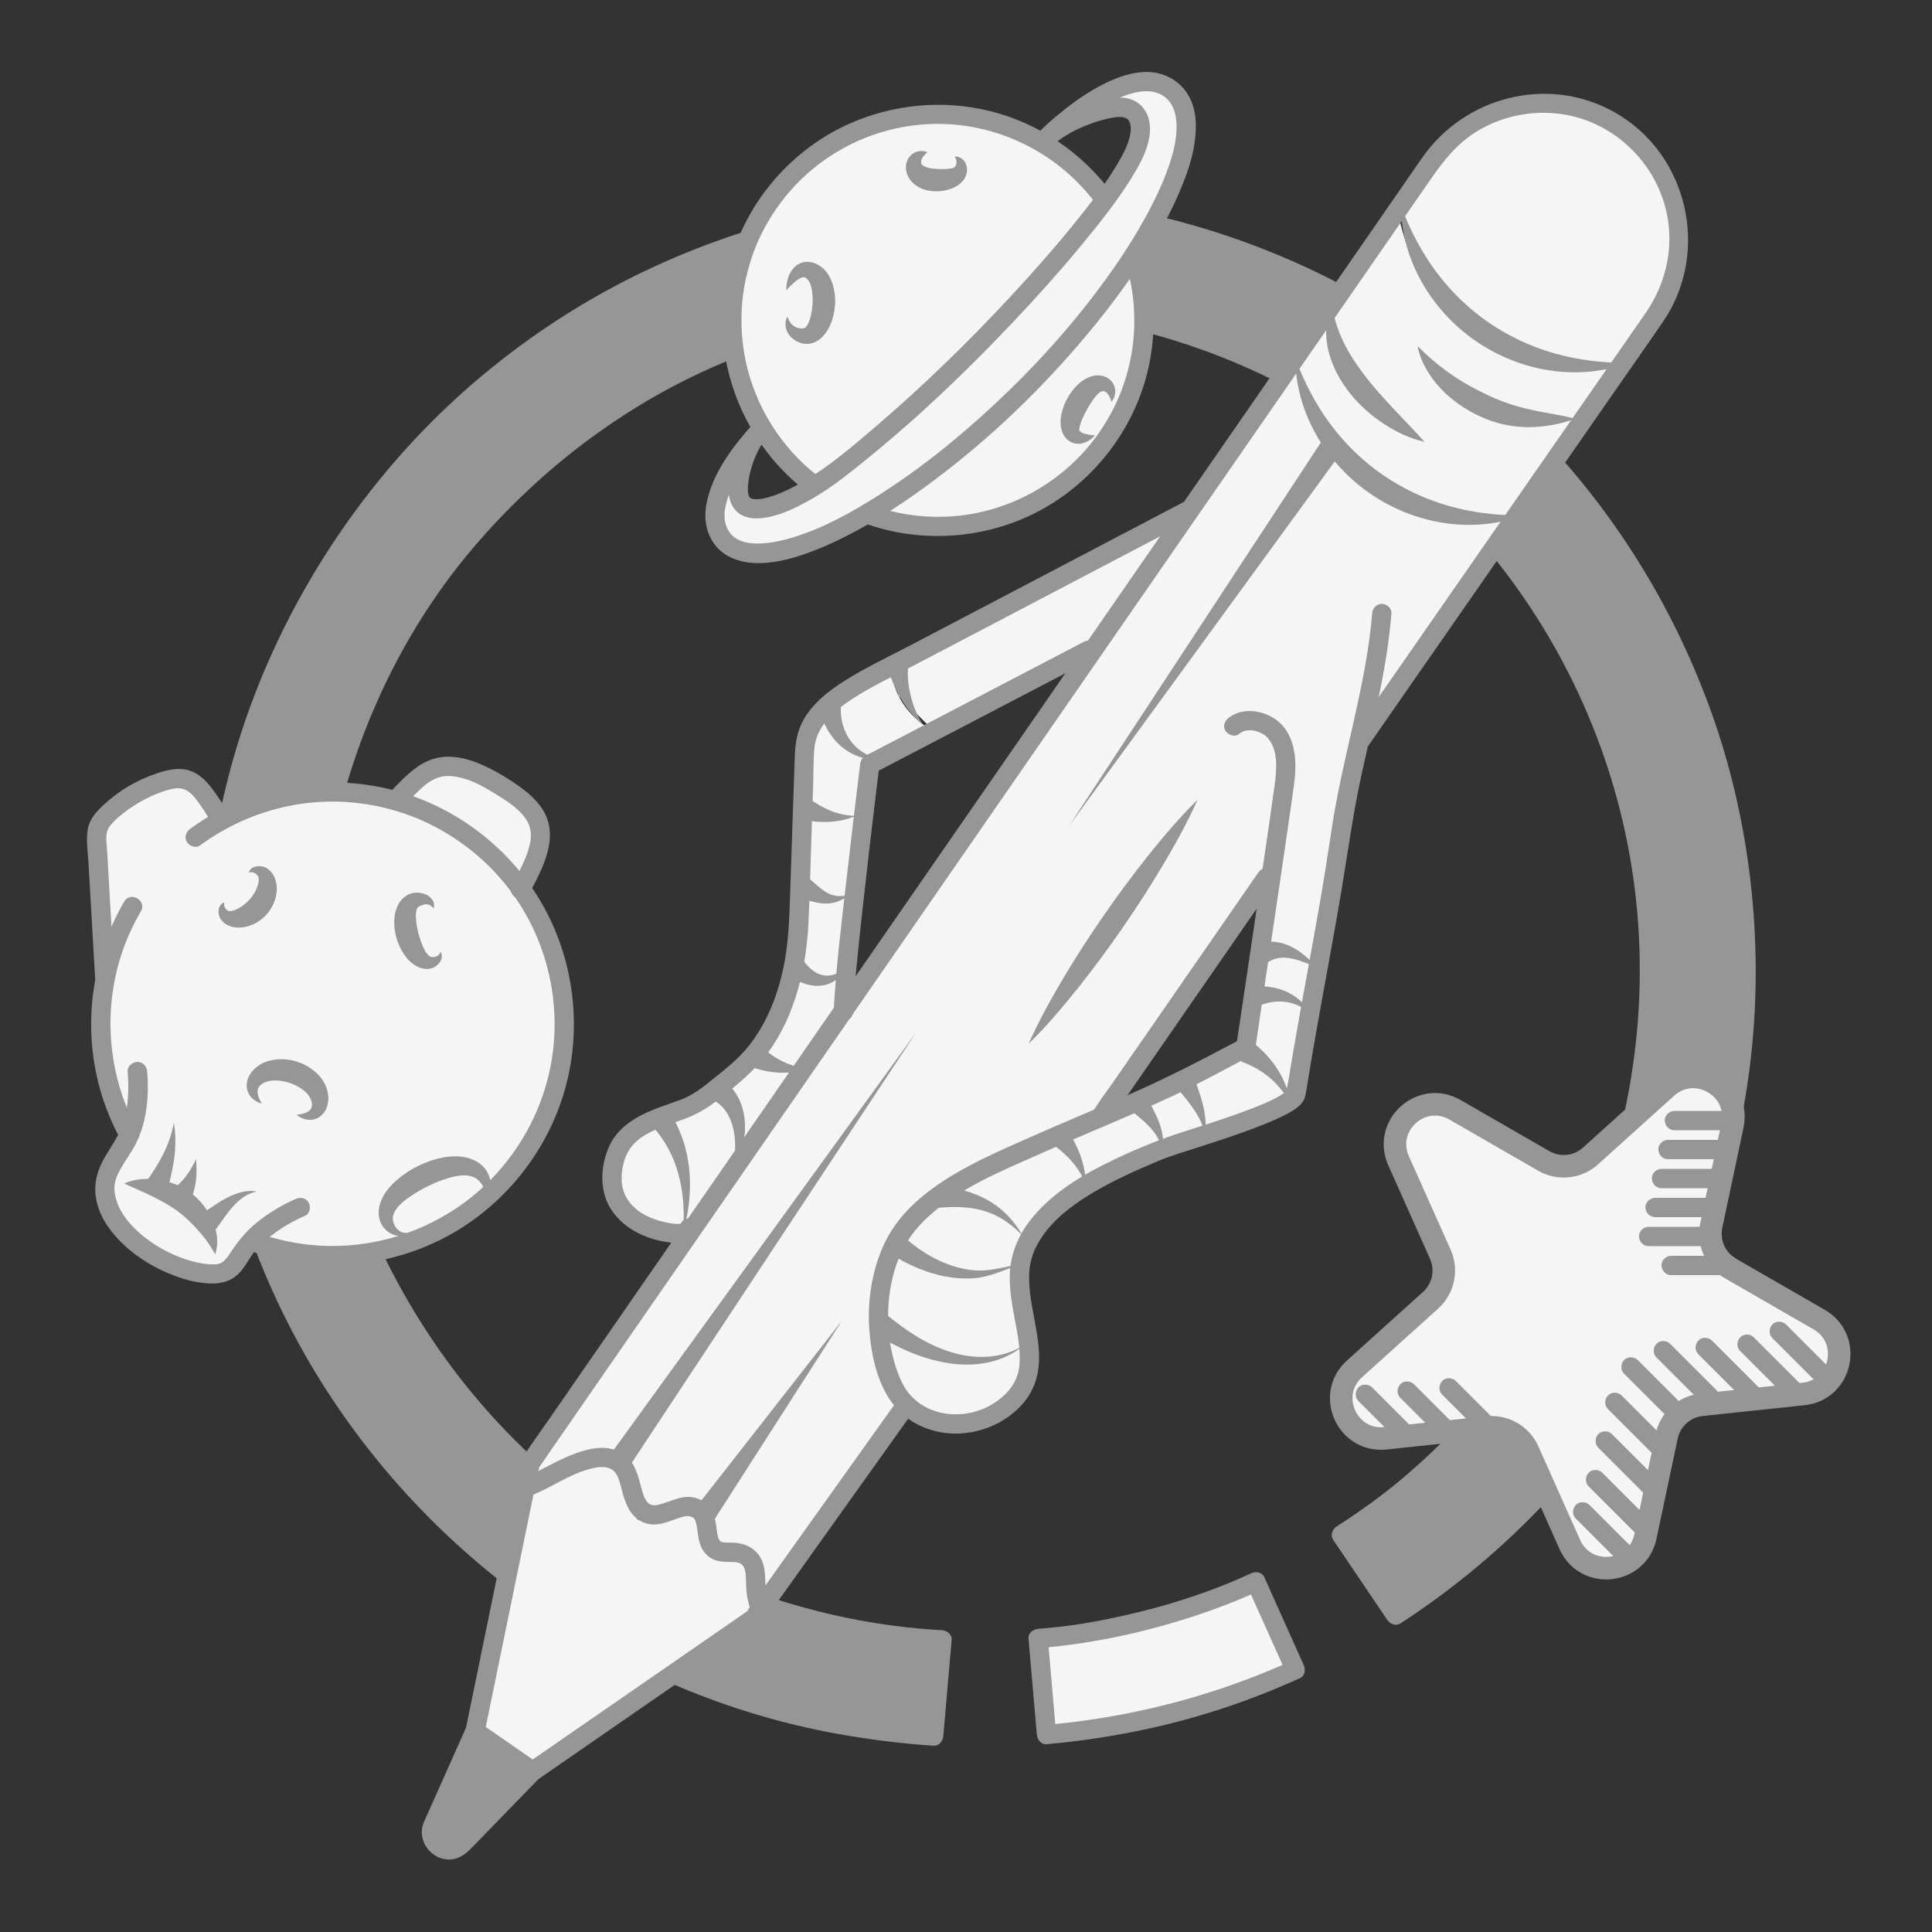 <?xml version="1.0" encoding="utf-8"?>
<!-- Generator: Adobe Illustrator 24.1.2, SVG Export Plug-In . SVG Version: 6.00 Build 0)  -->
<svg version="1.1" xmlns="http://www.w3.org/2000/svg" xmlns:xlink="http://www.w3.org/1999/xlink" x="0px" y="0px"
	 viewBox="0 0 600 600" style="enable-background:new 0 0 600 600;" xml:space="preserve">
<rect x="0" y="0" width="600" height="600" fill="#333333" stroke="none"/>
<style type="text/css">
	.st0{fill:#F5F5F5;}
	.st1{fill:#505050;}
	.st2{fill:none;stroke:#505050;stroke-width:3;stroke-miterlimit:10;}
	.st3{fill:#2D46F0;}
	.st4{fill:#C8C8C8;}
	.st5{fill:#FFD205;}
	.st6{fill:none;}
	.st7{fill:#969696;}
	.st8{fill:#F0F0F0;}
	.st9{fill:none;stroke:#2D46F0;stroke-width:7;stroke-miterlimit:10;}
	.st10{fill:none;stroke:#969696;stroke-width:7;stroke-miterlimit:10;}
	.st11{fill:none;stroke:#2D46F0;stroke-width:6.5;stroke-miterlimit:10;}
	.st12{display:none;}
</style>
<g id="手機">
</g>
<g id="箭頭">
</g>
<g id="手_11_">
</g>
<g id="_x2D_---------_11_">
</g>
<g id="板子">
</g>
<g id="手_7_">
</g>
<g id="_x2D_---------_6_">
</g>
<g id="雜物_1_">
</g>
<g id="腦_1_">
</g>
<g id="手_9_">
</g>
<g id="對話框_1_">
</g>
<g id="_x2D_---------_8_">
</g>
<g id="雜物">
</g>
<g id="腦">
</g>
<g id="手_5_">
</g>
<g id="對話框">
</g>
<g id="_x2D_---------_5_">
</g>
<g id="雜物_2_">
</g>
<g id="腦_2_">
</g>
<g id="手_10_">
</g>
<g id="對話框_2_">
</g>
<g id="_x2D_---------_9_">
</g>
<g id="雲_4_">
</g>
<g id="雲_3_">
</g>
<g id="卷軸_1_">
</g>
<g id="火箭_1_">
</g>
<g id="雜層_1_">
</g>
<g id="手_4_">
</g>
<g id="_x2D_---------_7_">
</g>
<g id="雲">
</g>
<g id="雲_2_">
</g>
<g id="卷軸">
</g>
<g id="火箭">
</g>
<g id="雜層">
</g>
<g id="手_6_">
</g>
<g id="_x2D_---------_4_">
</g>
<g id="雲_6_">
</g>
<g id="雲_5_">
</g>
<g id="卷軸_2_">
</g>
<g id="火箭_2_">
</g>
<g id="雜層_2_">
</g>
<g id="手_8_">
</g>
<g id="_x2D_---------_10_">
</g>
<g id="環_1_">
</g>
<g id="筆_1_">
</g>
<g id="星星_1_">
</g>
<g id="星球_4_">
</g>
<g id="星球_3_">
</g>
<g id="_x2D_---------_3_">
</g>
<g id="環">
	<g>
		<path class="st0" d="M390,491.23c-1.8,0.83-3.61,1.66-5.44,2.44c-16.8,6.84-34.37,11.6-52.32,14.2c-3.27,0.4-6.54,0.71-9.82,0.97
			l2.58,29.83c9.32-0.82,18.59-2.18,27.76-4.03c16.99-3.44,33.66-8.92,49.5-16.1L390,491.23z"/>
		<path class="st7" d="M530.87,228.68c-7.36-22.65-18.01-44.36-31.82-63.77c-14.49-20.37-31.66-38.01-51.48-53.2
			c-18.94-14.51-40.08-25.75-62.46-33.96c-23.03-8.45-47.56-13.01-72.05-13.96c-24.73-0.96-49.89,2.04-73.7,8.79
			c-22.93,6.5-45.11,16.53-65.02,29.63c-19.78,13.01-37.83,28.84-52.89,47.13c-15.94,19.35-28.52,40.51-38.03,63.69
			c-9.29,22.65-14.58,46.73-16.47,71.11c-1.93,24.8,0.28,50.08,6.14,74.24c5.63,23.22,15,45.8,27.38,66.23
			c12.25,20.22,27.6,38.83,45.29,54.52c17.72,15.72,37.65,29.03,59.25,38.79c11.42,5.16,23.14,9.63,35.22,12.99
			c12.44,3.47,25.13,5.71,37.95,7.21c3.92,0.46,7.85,0.8,11.78,1.04l2.59-29.88c-5.43-0.28-10.85-0.73-16.25-1.4
			c-17.95-2.6-35.53-7.37-52.32-14.2c-16.65-7.17-32.36-16.34-46.81-27.28c-13.99-11.03-26.64-23.68-37.67-37.67
			c-10.94-14.45-20.11-30.17-27.28-46.81c-6.84-16.8-11.6-34.37-14.2-52.32c-2.3-18.57-2.3-37.37,0-55.94
			c2.6-17.95,7.37-35.53,14.2-52.32c7.17-16.64,16.34-32.36,27.28-46.81c11.03-13.99,23.68-26.64,37.67-37.67
			c14.45-10.94,30.17-20.11,46.81-27.27c16.8-6.84,34.37-11.6,52.32-14.2c18.57-2.3,37.37-2.3,55.94,0
			c17.95,2.6,35.53,7.37,52.32,14.2c16.64,7.17,32.36,16.34,46.81,27.27c13.99,11.03,26.64,23.68,37.67,37.67
			c10.94,14.45,20.11,30.17,27.28,46.81c6.84,16.8,11.6,34.38,14.2,52.33c1.15,9.28,1.73,18.61,1.75,27.96
			c-0.01,9.35-0.6,18.69-1.75,27.96c-2.6,17.95-7.37,35.53-14.2,52.33c-7.17,16.65-16.34,32.36-27.28,46.81
			c-11.03,13.99-23.68,26.64-37.67,37.67c-4.79,3.62-9.73,7.03-14.78,10.26l16.83,24.9c15.58-10.08,30.05-22.03,42.81-35.41
			c16.29-17.07,30.26-36.65,40.78-57.79c10.77-21.65,18.49-44.83,22.14-68.75c1.93-12.59,3.09-25.24,3.11-37.99
			C542.24,276.99,538.48,252.12,530.87,228.68z"/>
		<g>
			<g>
				<g>
					<path class="st7" d="M388.49,488.64c-16.05,7.41-33.4,12.32-50.8,15.35c-5.07,0.88-10.15,1.45-15.28,1.86
						c-1.51,0.12-3.15,1.28-3,3c0.75,8.69,1.51,17.38,2.26,26.07c0.11,1.25,0.22,2.51,0.33,3.76c0.13,1.5,1.27,3.15,3,3
						c21.15-1.88,42.02-6.31,61.96-13.64c5.69-2.09,11.29-4.4,16.82-6.9c1.58-0.71,1.68-2.76,1.08-4.1
						c-3.57-7.96-7.14-15.92-10.71-23.87c-0.52-1.15-1.03-2.3-1.55-3.45C391.93,488.24,389.78,487.88,388.49,488.64
						c-1.52,0.89-1.74,2.62-1.08,4.1c3.57,7.96,7.14,15.92,10.71,23.87c0.52,1.15,1.03,2.3,1.55,3.45c0.36-1.37,0.72-2.74,1.08-4.1
						c-18.57,8.38-38.19,14.25-58.3,17.53c-5.79,0.94-11.6,1.67-17.44,2.19c1,1,2,2,3,3c-0.75-8.69-1.51-17.38-2.26-26.07
						c-0.11-1.25-0.22-2.51-0.33-3.76c-1,1-2,2-3,3c18.57-1.5,36.88-5.7,54.41-12.01c4.99-1.8,9.88-3.79,14.69-6.02
						c1.47-0.68,1.84-2.8,1.08-4.1C391.71,488.21,389.96,487.96,388.49,488.64z"/>
				</g>
			</g>
			<g>
				<g>
					<path class="st7" d="M533.76,227.88c-10.44-31.95-27.2-61.34-49.61-86.41c-21.91-24.51-48.65-44.64-78.51-58.45
						c-31.82-14.71-66.47-22.4-101.54-22.41c-34.97-0.01-69.74,7.73-101.45,22.43c-29.85,13.84-57.05,34.1-78.77,58.82
						c-21.9,24.92-38.93,54.53-49.11,86.13c-10.88,33.77-14.05,70.15-9.39,105.31c4.51,34.03,16.21,66.92,34.47,96.02
						c17.67,28.16,41.03,52.38,68.4,71.22c28.43,19.58,61.38,32.95,95.44,38.55c8.7,1.43,17.46,2.49,26.26,3.06
						c1.72,0.11,2.87-1.47,3-3c0.86-9.96,1.73-19.92,2.59-29.88c0.15-1.68-1.49-2.92-3-3c-19.31-1.03-38.23-4.95-56.51-11.26
						c-17.53-6.06-34.07-14.87-49.32-25.4c-30.27-20.89-54.04-50.43-69.44-83.7c-7.94-17.16-13.04-35.83-15.97-54.47
						c-1.57-9.97-2.04-20.2-2.02-30.28c0.02-9.93,0.53-19.98,2.09-29.79c5.89-37.02,21.24-72.63,45.61-101.28
						c23.9-28.09,54.88-50.2,89.89-62.14c37.13-12.66,77.37-14.91,115.55-5.61c36.17,8.81,69.39,27.28,95.87,53.47
						c26.67,26.37,45.66,59.57,54.84,95.94c9.58,37.95,7.78,78.03-4.47,115.16c-11.62,35.19-33.32,66.41-61.24,90.62
						c-7.03,6.1-14.51,11.53-22.34,16.55c-1.3,0.83-2.02,2.71-1.08,4.1c5.61,8.3,11.22,16.6,16.83,24.9
						c0.87,1.29,2.67,2.01,4.1,1.08c33.29-21.62,61.27-51.33,80.41-86.15c20.15-36.65,30.62-78.55,29.88-120.39
						C544.81,273.99,541.02,250.38,533.76,227.88c-1.18-3.66-6.98-2.09-5.79,1.6c12.73,39.47,14.64,82.14,5.82,122.65
						c-8.31,38.19-26.46,74.11-52.1,103.58c-14.5,16.67-31.26,31.23-49.79,43.26c1.37,0.36,2.74,0.72,4.1,1.08
						c-5.61-8.3-11.22-16.6-16.83-24.9c-0.36,1.37-0.72,2.74-1.08,4.1c32.23-20.67,58.2-49.89,75.35-84.1
						c17.97-35.85,24.68-76.59,20.65-116.39c-3.89-38.42-19.31-76.35-43.2-106.7c-23.27-29.58-54.46-53.5-89.69-67.03
						c-37.69-14.46-79.26-18.42-118.88-10.25c-37.68,7.77-72.9,25.59-101.14,51.79c-28.1,26.08-48.96,59.39-59.6,96.26
						c-11.18,38.74-11.04,80.19,0.37,118.86c10.86,36.79,31.94,69.93,60.16,95.84c28.39,26.05,63.78,43.64,101.51,51.19
						c9.56,1.91,19.17,3.03,28.9,3.55c-1-1-2-2-3-3c-0.86,9.96-1.73,19.92-2.59,29.88c1-1,2-2,3-3
						c-34.57-2.22-68.38-11.8-98.77-28.49c-28.25-15.52-53.34-36.96-73.02-62.48c-19.95-25.87-34.49-55.84-42.19-87.59
						c-8.24-33.95-8.82-69.46-1.8-103.68c6.63-32.32,20.43-62.93,39.62-89.73c18.68-26.09,42.81-48.12,70.35-64.58
						c28.7-17.14,61.15-28.02,94.39-31.6c34.38-3.71,69.7,0.06,102.38,11.45c30.64,10.67,58.73,27.56,82.55,49.58
						c23.76,21.96,42.96,48.49,56.01,78.12c3.21,7.3,6.01,14.77,8.49,22.35C529.17,233.13,534.97,231.57,533.76,227.88z"/>
				</g>
			</g>
		</g>
	</g>
</g>
<g id="筆">
	<g>
		<path class="st7" d="M148,538l-15,30c0,0-5,7,5,7s27-25,27-25L148,538z"/>
		<path class="st0" d="M402,111l-32,49l-90,44l-1,12l11,11l48-25L165.53,454.43L164,460c0,0,19.36-9.9,23.68-7.45S195,459,195,459
			s2,9,5,10s7.58,0.82,7.58,0.82s5.35-4.18,7.88-1.5c2.54,2.68,4.47,2.83,4.5,6.76c0.03,3.92,0.48,6.59,6.76,6.76
			c6.28,0.17,6.24,1.35,6.76,5.26C234,491,236,500,236,500l45-64l114-164l-4,24c0,0,7,0,10,0s9,5,9,5l12-73l48-66
			C470,162,415,166,402,111z"/>
		<polygon class="st0" points="163.84,460.34 148,538 165,550 234,503 233,482 220,481 219,465 198,472 190,452 		"/>
		<path class="st0" d="M434,65l-32.8,49.02c0,0,7.8,27.98,17.8,32.98s22.38,11.27,31.19,12.64C459,161,471,160,471,160l32-46
			C503,114,443,117,434,65z"/>
		<path class="st0" d="M434.14,65.03c0,0,4.86,17.97,16.86,28.97s24,19,32,19s19.56,1.02,19.56,1.02L514,98
			c0,0,17.08-22.97-0.46-46.48C496,28,480.6,32.09,480.6,32.09S453.28,28.06,434.14,65.03z"/>
		<path class="st0" d="M279.56,204.4c0,0-4.56,3.6-0.56,11.6s11.17,11.06,11.17,11.06L271,237l-9,76l-49,70c0,0-8-1-15-4
			s-11-11-7-18s-2-6,13-13s25.85-11.94,34.17-28.72c8.33-16.78,10.33-29.78,10.33-29.78l1-59
			C249.5,230.5,250.63,217.31,279.56,204.4z"/>
		<path class="st0" d="M390.78,296.19c0,0,5.22-2.19,10.22-0.19s8.93,5.26,8.93,5.26L402,341c0,0-19.73,10.39-30.37,13.19
			s-15.8,3.59-28.72,10.7C330,372,320,379,319,384s-2.98,7.87-1.99,16.93C318,410,320,418,320,418s2.13,16.32-11.44,20.66
			C295,443,295,445,281,436s-6-45-6-45s5.5-15.5,20.5-23.5s90-41,90-41L390.78,296.19z"/>
		<g>
			<g>
				<g>
					<path class="st7" d="M278.37,435.37c-13.91,19.51-27.82,39.01-41.73,58.52c-1.2,1.68-2.39,3.35-3.59,5.03
						c-0.39,0.55-1.39,1.48-1.55,2.17c0.3-1.29,1.6-1.29,0.74-0.83c-0.43,0.23-0.82,0.57-1.22,0.84c-1.59,1.1-3.17,2.19-4.76,3.29
						c-11.7,8.09-23.4,16.18-35.1,24.26c-9.09,6.28-18.17,12.56-27.26,18.84c1.01,0,2.02,0,3.03,0c-5.97-4.13-11.93-8.26-17.9-12.39
						c0.46,1.13,0.92,2.26,1.38,3.39c2.49-12.12,4.98-24.24,7.47-36.36c3.09-15.05,6.18-30.1,9.27-45.15
						c0.09-0.44,0.33-1.04,0.31-1.5c-0.03-0.52-0.34,0.63-0.24,0.51c0.19-0.23,0.34-0.5,0.51-0.74c1-1.36,1.93-2.79,2.89-4.18
						c4.14-5.99,8.29-11.98,12.43-17.97c6.64-9.6,13.28-19.19,19.93-28.79c8.58-12.4,17.17-24.8,25.75-37.2
						c9.97-14.4,19.93-28.8,29.9-43.2c10.79-15.59,21.59-31.19,32.38-46.78c11.06-15.98,22.13-31.97,33.19-47.95
						c10.78-15.57,21.55-31.14,32.33-46.71c9.93-14.35,19.87-28.7,29.8-43.05c8.53-12.33,17.06-24.65,25.6-36.98
						c6.55-9.46,13.1-18.93,19.65-28.39c4.07-5.88,8.14-11.77,12.22-17.65c4.16-6.02,8.37-11.63,14.82-15.58
						c11.11-6.8,25.4-7.75,37.2-2.11c12,5.73,20.54,17.19,22.29,30.41c1.32,9.99-1.37,19.85-7.05,28.09
						c-1.82,2.64-3.66,5.26-5.49,7.9c-8.64,12.43-17.28,24.86-25.91,37.28c-10.89,15.67-21.78,31.33-32.66,47
						c-7.88,11.34-15.76,22.68-23.64,34.01c-1.17,1.68-2.34,3.37-3.51,5.05c-2.21,3.18,2.99,6.18,5.18,3.03
						c4.64-6.67,9.28-13.35,13.91-20.02c10.22-14.71,20.44-29.41,30.67-44.12c10.45-15.03,20.89-30.06,31.34-45.09
						c5.16-7.43,10.38-14.83,15.49-22.29c14.89-21.73,7.77-52.52-15.37-65.29c-20.48-11.3-46.11-4.69-59.37,14.27
						c-2.26,3.22-4.48,6.47-6.72,9.71c-5.18,7.48-10.35,14.95-15.53,22.43c-7.53,10.88-15.06,21.76-22.59,32.63
						c-9.26,13.38-18.52,26.76-27.78,40.14c-10.45,15.1-20.9,30.19-31.34,45.29c-11.11,16.06-22.23,32.11-33.34,48.17
						c-11.16,16.12-22.31,32.23-33.47,48.35c-10.57,15.28-21.15,30.56-31.72,45.84c-9.47,13.68-18.94,27.37-28.41,41.05
						c-7.83,11.31-15.65,22.61-23.48,33.92c-5.56,8.03-11.11,16.06-16.67,24.08c-2.7,3.9-5.5,7.76-8.11,11.72
						c-0.65,0.99-0.91,1.88-1.15,3.06c-1.21,5.88-2.42,11.77-3.62,17.65c-3.65,17.76-7.29,35.52-10.94,53.29
						c-0.73,3.55-1.46,7.1-2.19,10.65c-0.29,1.4,0.22,2.59,1.38,3.39c5.97,4.13,11.93,8.26,17.9,12.39c0.82,0.56,2.21,0.56,3.03,0
						c19.87-13.74,39.74-27.47,59.61-41.21c2.93-2.02,5.9-4,8.79-6.07c1.84-1.32,3.1-3.72,4.39-5.53
						c7.98-11.18,15.95-22.37,23.93-33.55c6.64-9.3,13.27-18.61,19.91-27.91C285.8,435.25,280.6,432.25,278.37,435.37L278.37,435.37
						z"/>
				</g>
			</g>
			<g>
				<g>
					<path class="st7" d="M390.74,271.02c-1.7,2.46-3.4,4.91-5.1,7.37c-4.08,5.9-8.16,11.79-12.24,17.69
						c-4.91,7.1-9.82,14.19-14.74,21.29c-4.27,6.17-8.54,12.34-12.81,18.5c-2.06,2.98-4.34,5.9-6.23,9
						c-0.03,0.04-0.06,0.08-0.09,0.13c-0.92,1.33-0.25,3.33,1.08,4.1c1.49,0.87,3.18,0.26,4.1-1.08c1.7-2.46,3.4-4.91,5.1-7.37
						c4.08-5.9,8.16-11.79,12.24-17.69c4.91-7.1,9.82-14.19,14.74-21.29c4.27-6.17,8.54-12.34,12.81-18.5c2.06-2.98,4.34-5.9,6.23-9
						c0.03-0.04,0.06-0.08,0.09-0.13c0.92-1.33,0.25-3.33-1.08-4.1C393.35,269.07,391.66,269.68,390.74,271.02L390.74,271.02z"/>
				</g>
			</g>
			<g>
				<g>
					<path class="st7" d="M137.1,568.32c3.8-8.51,7.61-17.03,11.41-25.54c0.53-1.19,1.06-2.38,1.59-3.57
						c-1.37,0.36-2.74,0.72-4.1,1.08c5.22,3.61,10.44,7.22,15.66,10.84c0.75,0.52,1.5,1.04,2.24,1.55c-0.2-1.57-0.4-3.14-0.61-4.71
						c-7.32,7.54-14.53,15.2-21.97,22.63c-0.03,0.03-0.06,0.06-0.09,0.09c-0.15,0.15-0.3,0.31-0.47,0.44
						c0.48-0.37-0.88,0.44-0.19,0.13c-0.25,0.11-0.53,0.17-0.79,0.24c0.62-0.16-0.22-0.01-0.4,0c-0.2,0.01-0.7-0.15-0.12,0
						c-0.13-0.03-1.13-0.39-0.53-0.11c-0.24-0.11-0.46-0.25-0.69-0.38c-0.57-0.32,0.22,0.31-0.22-0.18
						c-0.05-0.06-0.63-0.7-0.23-0.18c-0.21-0.28-0.39-0.59-0.54-0.91c0.23,0.51,0.04,0.08,0.02-0.03c-0.05-0.17-0.09-0.35-0.12-0.53
						c0.05,0.35,0.06,0.34,0.03-0.03c0.01-0.07,0.15-0.94,0.01-0.35c0.1-0.41,0.23-0.8,0.39-1.19c0.62-1.5-0.67-3.3-2.1-3.69
						c-1.73-0.47-3.06,0.59-3.69,2.1c-2.36,5.68,2.63,12.1,8.69,11.42c3.18-0.36,5.07-2.41,7.14-4.54
						c5.16-5.31,10.31-10.62,15.47-15.93c1.54-1.59,3.08-3.17,4.62-4.76c1.43-1.47,0.98-3.61-0.61-4.71
						c-5.22-3.61-10.44-7.22-15.66-10.84c-0.75-0.52-1.5-1.04-2.24-1.55c-1.23-0.85-3.48-0.33-4.1,1.08
						c-3.8,8.51-7.61,17.03-11.41,25.54c-0.53,1.19-1.06,2.38-1.59,3.57c-0.66,1.48-0.43,3.22,1.08,4.1
						C134.28,570.15,136.44,569.81,137.1,568.32z"/>
				</g>
			</g>
			<g>
				<path class="st7" d="M435.09,63.99c2.85,7.53,6.42,14.42,10.98,20.49c4.53,6.08,9.97,11.33,16.12,15.59
					c6.15,4.24,12.98,7.49,20.27,9.59c7.29,2.12,14.99,3.04,23.04,3.06c-7.55,2.86-16,3.55-24.21,2.32
					c-8.22-1.24-16.2-4.43-23.09-9.21c-6.89-4.77-12.69-11.12-16.75-18.37C437.41,80.22,435.08,72.06,435.09,63.99z"/>
			</g>
			<g>
				<path class="st7" d="M402.29,111.37c2.85,7.53,6.42,14.42,10.98,20.49c4.53,6.08,9.97,11.33,16.12,15.59
					c6.15,4.24,12.98,7.49,20.27,9.59c7.29,2.12,14.99,3.04,23.04,3.06c-7.55,2.86-16,3.55-24.21,2.32
					c-8.22-1.24-16.2-4.43-23.09-9.21c-6.89-4.77-12.69-11.12-16.75-18.37C404.61,127.6,402.28,119.44,402.29,111.37z"/>
			</g>
			<g>
				<polygon class="st7" points="416.46,140.64 331.96,256.57 410.7,136.66 				"/>
			</g>
			<g>
				<polygon class="st7" points="189.25,452.12 284.67,320.4 195,456.1 				"/>
			</g>
			<g>
				<path class="st7" d="M371.89,248.39c-3.18,7.14-6.93,13.89-10.86,20.51c-3.95,6.61-8.13,13.06-12.49,19.38
					c-4.37,6.32-8.94,12.5-13.73,18.53c-4.82,6.01-9.81,11.9-15.38,17.39c3.17-7.15,6.93-13.89,10.85-20.52
					c3.95-6.61,8.13-13.06,12.5-19.38c4.38-6.32,8.94-12.5,13.74-18.52C361.33,259.77,366.32,253.88,371.89,248.39z"/>
			</g>
			<g>
				<polygon class="st7" points="215.14,469.41 261.44,410.21 220.85,473.46 				"/>
			</g>
			<g>
				<g>
					<path class="st7" d="M165.26,464.32c2.89-1.13,5.6-2.67,8.36-4.09c3.32-1.71,5.89-3.01,9.36-3.98
						c0.77-0.22,1.55-0.39,2.34-0.53c0.16-0.03,0.76-0.08,0.14-0.03c0.18-0.02,0.35-0.04,0.53-0.05c0.43-0.03,0.86-0.05,1.29-0.03
						c0.33,0.01,0.66,0.03,0.99,0.07c-0.66-0.08,0.15,0.05,0.39,0.11c0.31,0.08,0.61,0.18,0.9,0.29c-0.65-0.25,0.36,0.23,0.55,0.34
						c0.14,0.08,0.27,0.18,0.4,0.27c-0.5-0.38-0.06-0.03,0.05,0.09c0.12,0.12,0.24,0.24,0.36,0.36c0.06,0.06,0.41,0.47,0.19,0.2
						c-0.11-0.14,0.39,0.61,0.5,0.81c0.09,0.16,0.17,0.32,0.25,0.49c0.28,0.56-0.1-0.35,0.14,0.31c0.58,1.59,0.97,3.22,1.41,4.85
						c1.04,3.82,2.69,7.53,6.61,9.07c4.13,1.63,7.82-0.61,11.71-1.72c1.06-0.3,1.12-0.34,2.13-0.3c0.51,0.02-0.38-0.09,0.13,0.01
						c0.26,0.05,0.53,0.12,0.78,0.21c-0.13-0.05-0.38-0.12,0.22,0.12c0.1,0.06,0.21,0.12,0.31,0.18c-0.15-0.15-0.15-0.15,0-0.01
						c0.43,0.27,0.59,0.73,0.77,1.32c0.12,0.4,0.21,0.8,0.29,1.21c0.04,0.21,0.08,0.42,0.11,0.63c0.01,0.03,0.14,0.96,0.07,0.47
						c0.3,2.13,0.5,4.23,1.59,6.15c1.05,1.84,2.83,3.21,4.92,3.64c1.06,0.22,2.15,0.28,3.23,0.29c0.47,0.01,0.95,0.01,1.42,0.02
						c0.19,0.01,0.38,0.02,0.57,0.03c0.14,0.01,0.93,0.15,0.33,0.03c0.29,0.06,1.04,0.26,1.01,0.25c0,0,0.83,0.53,0.75,0.45
						c0.14,0.13,0.28,0.27,0.41,0.42c0.14,0.16,0.13,0.14-0.03-0.04c0.08,0.12,0.15,0.24,0.22,0.36c0.03,0.07,0.29,0.59,0.16,0.28
						c-0.13-0.31,0.12,0.38,0.14,0.45c0.14,0.47,0.24,0.96,0.31,1.45c-0.06-0.48,0,0.05,0,0.12c0.02,0.31,0.05,0.63,0.07,0.94
						c0.06,1.07,0.07,2.14,0.12,3.21c0.06,1.28,0.18,2.59,0.48,3.84c0.28,1.2,0.71,2.24,0.65,3.44c-0.08,1.62,1.44,3,3,3
						c1.69,0,2.92-1.38,3-3c0.07-1.33-0.19-2.62-0.55-3.89c-0.38-1.34-0.47-1.72-0.55-2.91c-0.13-2.07-0.1-4.14-0.41-6.2
						c-0.72-4.74-4.08-7.73-8.81-8.17c-0.85-0.08-1.7-0.06-2.55-0.08c-0.37-0.01-0.73-0.04-1.1-0.05c-0.58-0.02-0.13-0.01,0,0.02
						c-0.26-0.05-0.51-0.12-0.76-0.17c-0.5-0.09-0.15-0.05,0,0.03c0.01,0.01-0.69-0.42-0.36-0.18c0.33,0.24-0.32-0.33-0.31-0.32
						c0.09,0.11,0.25,0.4-0.08-0.14c-0.12-0.19-0.23-0.4-0.32-0.61c0.14,0.33-0.02-0.11-0.03-0.15c-0.15-0.47-0.25-0.95-0.33-1.43
						c-0.05-0.25-0.08-0.51-0.12-0.77c-0.09-0.59,0.1,0.72-0.04-0.3c-0.08-0.58-0.15-1.17-0.24-1.75c-0.15-0.98-0.35-1.94-0.7-2.87
						c-0.94-2.47-2.72-4.23-5.24-5.08c-4.34-1.46-8,1.14-12.07,2.05c-0.61,0.14-1.37,0.17-1.8,0.04c-0.21-0.06-0.42-0.11-0.62-0.19
						c0.13,0.05,0.42,0.22-0.05-0.05c-0.16-0.09-0.31-0.18-0.46-0.28c0.49,0.33-0.1-0.1-0.21-0.21c-0.12-0.12-0.24-0.25-0.36-0.39
						c0.37,0.42,0-0.01-0.08-0.14c-0.21-0.35-0.41-0.7-0.6-1.07c-0.04-0.08-0.23-0.52-0.04-0.05c-0.07-0.18-0.14-0.36-0.2-0.54
						c-0.17-0.46-0.31-0.93-0.45-1.39c-1.07-3.65-1.69-7.66-4.55-10.43c-2.59-2.52-6.2-3.33-9.71-2.91
						c-4.4,0.53-8.49,2.3-12.44,4.24c-1.75,0.86-3.48,1.78-5.21,2.68c-0.76,0.39-1.51,0.78-2.28,1.16
						c-0.37,0.18-0.75,0.36-1.12,0.53c-0.13,0.06-0.26,0.11-0.38,0.17c-0.17,0.07,0.58-0.23-0.09,0.03
						c-1.51,0.59-2.56,2.01-2.1,3.69C161.97,463.67,163.74,464.92,165.26,464.32L165.26,464.32z"/>
				</g>
			</g>
			<g>
				<path class="st7" d="M442.39,137.21c-4.62-1.03-8.85-3.1-12.76-5.65c-3.89-2.59-7.46-5.75-10.44-9.5
					c-2.97-3.73-5.37-8.09-6.57-12.84c-1.19-4.72-1.11-9.92,1-14.2c0.85,4.65,2.24,8.61,4.17,12.3c1.91,3.69,4.28,7.08,6.88,10.39
					c2.61,3.3,5.49,6.47,8.48,9.64C436.12,130.55,439.27,133.67,442.39,137.21z"/>
			</g>
			<g>
				<path class="st7" d="M489.27,130.05c-4.69,1.64-9.5,2.59-14.57,2.61c-5.05,0.03-10.29-1.13-14.91-3.28
					c-4.61-2.09-8.9-5.03-12.4-8.74c-3.47-3.71-6.18-8.23-7.15-13.14c3.54,3.5,7.02,6.45,10.76,8.98c3.71,2.54,7.62,4.67,11.69,6.53
					c4.04,1.86,8.13,3.23,12.57,4.19C479.68,128.21,484.44,128.8,489.27,130.05z"/>
			</g>
			<g>
				<g>
					<path class="st7" d="M336.66,199.29c-6.71,3.5-13.41,7-20.12,10.5c-11.64,6.08-23.29,12.15-34.93,18.23
						c-3.7,1.93-7.4,3.86-11.11,5.79c-0.62,0.32-1.28,0.61-1.88,0.98c-1.45,0.89-1.49,2.45-1.67,3.93c-1.38,11.3-2.72,22.6-4,33.92
						c-1.48,13.01-3.13,26.05-3.92,39.13c-0.05,0.82-0.09,1.63-0.12,2.45c-0.11,3.86,5.89,3.86,6,0c0.13-4.21,0.56-8.42,0.96-12.61
						c0.6-6.35,1.28-12.69,1.98-19.03c1.36-12.4,2.81-24.8,4.31-37.19c0.32-2.66,0.64-5.33,0.97-7.99c-0.5,0.86-0.99,1.73-1.49,2.59
						c7.67-4,15.35-8.01,23.02-12.01c12.22-6.38,24.44-12.75,36.66-19.13c2.79-1.46,5.58-2.91,8.37-4.37
						c1.44-0.75,1.87-2.75,1.08-4.1C339.91,198.91,338.1,198.54,336.66,199.29L336.66,199.29z"/>
				</g>
			</g>
			<g>
				<g>
					<path class="st7" d="M367.08,156.18c-3.21,1.68-6.41,3.36-9.62,5.04c-7.64,4.01-15.29,8.02-22.93,12.03
						c-9.26,4.86-18.52,9.71-27.78,14.57c-7.92,4.15-15.85,8.31-23.78,12.46c-6.85,3.59-13.94,6.92-20.49,11.03
						c-5.34,3.35-10.79,7.61-13.56,13.45c-1.63,3.43-1.98,6.82-2.11,10.57c-0.16,4.72-0.32,9.44-0.48,14.15
						c-0.32,9.6-0.65,19.2-0.97,28.8c-0.26,7.67-0.51,15.05-2.1,22.44c-1.5,6.95-3.82,13.53-7.55,19.57c-1.8,2.92-3.8,5.5-6.24,7.93
						c-2.69,2.69-5.76,5.02-8.7,7.42c-2.87,2.33-5.94,4.62-9.44,5.91c-2.87,1.05-5.79,1.99-8.62,3.15
						c-5.66,2.33-11.03,5.64-13.6,11.47c-2.8,6.35-3.04,14.4,1.19,20.2c3.87,5.31,10.11,8.31,16.5,9.32
						c3.35,0.53,8.21,0.98,9.9-2.82c0.66-1.48,0.43-3.22-1.08-4.1c-1.28-0.75-3.44-0.41-4.1,1.08c-0.03,0.06-0.23,0.55,0.01,0.14
						c0.16-0.28,0.05,0.06,0.04-0.03c0.01,0.1-0.24,0.07,0.03,0c-0.2,0.06-0.4,0.12-0.61,0.15c0.38-0.06-0.39,0-0.5,0
						c-0.43,0-0.86-0.04-1.28-0.08c-1.02-0.11-2.71-0.43-4.13-0.82c-2.6-0.72-5.23-1.9-7.05-3.33c-0.55-0.43-1.07-0.91-1.56-1.41
						c-0.24-0.25-0.48-0.51-0.71-0.77c-0.1-0.11-0.19-0.23-0.29-0.34c-0.31-0.39,0.21,0.3-0.07-0.11c-0.93-1.32-1.39-2.22-1.78-3.5
						c-0.49-1.62-0.59-2.48-0.56-4.14c0.03-1.65,0.24-3.03,0.68-4.64c0.71-2.61,1.87-4.61,3.85-6.46c0.24-0.22,0.49-0.44,0.74-0.65
						c0.41-0.35-0.16,0.1,0.28-0.22c0.57-0.42,1.17-0.81,1.78-1.17c1.18-0.7,2.41-1.3,3.66-1.85c0.46-0.2-0.35,0.14,0.12-0.05
						c0.14-0.06,0.28-0.12,0.42-0.17c0.33-0.13,0.66-0.27,1-0.39c0.73-0.28,1.46-0.55,2.19-0.81c1.41-0.51,2.82-0.99,4.23-1.5
						c3.69-1.32,6.97-3.12,10.09-5.49c6.03-4.57,12.01-9.37,16.53-15.5c4.2-5.71,7.13-12.34,9.1-19.13
						c1.97-6.8,2.99-13.89,3.34-20.95c0.45-9.14,0.63-18.29,0.94-27.43c0.16-4.72,0.32-9.44,0.48-14.15
						c0.15-4.4,0.05-8.9,0.49-13.29c0.05-0.53-0.07,0.38,0.02-0.14c0.02-0.15,0.05-0.31,0.08-0.46c0.07-0.35,0.15-0.71,0.24-1.05
						c0.09-0.35,0.19-0.69,0.3-1.03c0.06-0.17,0.38-1.05,0.24-0.7c0.54-1.31,1.3-2.54,2.12-3.69c0.19-0.26,0.62-0.8,1.09-1.32
						c0.49-0.55,1-1.08,1.53-1.59c0.54-0.52,1.1-1.02,1.67-1.5c0.53-0.45,1.12-0.92,1.43-1.15c6.64-4.93,14.33-8.4,21.64-12.23
						c7.3-3.82,14.6-7.65,21.91-11.48c9.05-4.74,18.09-9.48,27.14-14.23c8.02-4.21,16.04-8.41,24.06-12.62
						c4.35-2.28,8.7-4.56,13.06-6.85c0.2-0.11,0.4-0.21,0.6-0.32c1.43-0.75,1.87-2.75,1.08-4.1
						C370.33,155.8,368.52,155.42,367.08,156.18L367.08,156.18z"/>
				</g>
			</g>
			<g>
				<g>
					<path class="st7" d="M384.68,228.01c0.25-0.19,0.5-0.38,0.78-0.54c-0.01,0.01,0.89-0.44,0.41-0.24c0.29-0.12,0.6-0.21,0.9-0.28
						c0,0,1-0.17,0.46-0.1c1.42-0.16,2.1-0.04,3.4,0.38c0.76,0.24,1.84,0.81,2.36,1.25c1,0.85,1.73,1.96,2.25,3.16
						c1.08,2.48,1.18,5.23,1.04,7.94c-0.04,0.78-0.11,1.55-0.19,2.32c-0.03,0.25-0.06,0.51-0.09,0.76
						c-0.14,1.22,0.05-0.35-0.02,0.21c-0.07,0.56-0.15,1.11-0.23,1.67c-0.91,6.61-1.88,13.22-2.85,19.82
						c-2.37,16.25-4.79,32.5-7.21,48.74c-0.57,3.81-1.14,7.61-1.71,11.41c0.46-0.6,0.92-1.2,1.38-1.79
						c-11.15,5.91-22.27,11.73-33.83,16.81c-10.66,4.68-21.43,9.13-32.07,13.85c-9.14,4.06-18.41,8.03-26.78,13.57
						c-7.78,5.15-14.66,11.51-18.46,20.19c-3.56,8.13-4.89,17.18-4.22,26.02c0.62,8.19,2.62,17.32,8.03,23.75
						c4.79,5.71,12.43,8.58,19.79,8.29c7.64-0.3,15.21-3.74,20.14-9.65c2.93-3.51,4.39-7.63,4.68-12.17
						c0.27-4.26-0.48-8.56-1.23-12.75c-0.79-4.38-1.65-8.34-1.79-12.69c-0.07-2.06,0.03-3.97,0.4-5.71
						c0.21-0.97,0.49-1.93,0.82-2.86c0.32-0.89,0.47-1.23,0.99-2.26c3.5-6.87,9.71-11.85,16.27-15.92c3.55-2.2,7.25-4.14,11.01-5.94
						c3.35-1.6,7.44-3.37,10.34-4.59c4.25-1.78,8.67-3.08,13.05-4.49c6.27-2.01,12.54-4.05,18.67-6.45c2.77-1.08,5.54-2.22,8.18-3.6
						c1.73-0.9,3.59-1.96,4.86-3.47c1.07-1.28,1.25-2.53,1.51-4.16c0.47-2.99,0.97-5.97,1.47-8.95c1-5.9,2.05-11.79,3.11-17.67
						c2.14-11.81,4.34-23.6,6.32-35.44c1.95-11.61,3.5-23.25,5.98-34.76c2.44-11.36,5.28-22.64,7.29-34.09
						c0.99-5.64,1.77-11.33,2.24-17.04c0.13-1.62-1.47-3-3-3c-1.73,0-2.87,1.38-3,3c-1.24,15.05-4.91,29.74-8.2,44.44
						c-1.66,7.41-3.22,14.85-4.35,22.37c-1.17,7.79-2.39,15.57-3.74,23.33c-2.69,15.53-5.68,31.01-8.32,46.55
						c-0.3,1.77-0.6,3.55-0.89,5.32c-0.16,0.97-0.32,1.93-0.47,2.9c-0.17,1.05-0.59,2.33-0.54,3.39c0,0.04-0.07,0.19-0.05,0.22
						c0.13,0.24,0.34-0.76,0.17-0.42c-0.29,0.59-0.11-0.22,0.16-0.15c0.14,0.04-1.89,1.47-0.63,0.67c-1.17,0.75-2.32,1.48-3.57,2.11
						c-0.7,0.35-1.42,0.69-2.13,1.01c-0.42,0.19-0.85,0.37-1.27,0.56c-0.11,0.05-0.85,0.35-0.17,0.07c-0.3,0.13-0.61,0.25-0.91,0.38
						c-7.75,3.16-15.77,5.65-23.73,8.2c-7.25,2.32-14.22,5.17-21.11,8.44c-9.87,4.68-19.87,10.48-26.62,19.28
						c-3.35,4.37-5.54,9.42-6.05,14.93c-0.54,5.82,0.74,11.69,1.78,17.38c0.52,2.84,0.93,5.13,1.12,7.89
						c0.08,1.21,0.11,2.43,0.04,3.65c-0.07,1.45-0.15,2.09-0.58,3.62c-1.19,4.3-4.75,7.7-8.7,9.87c-0.43,0.24-0.87,0.46-1.31,0.67
						c-0.26,0.13-0.53,0.25-0.8,0.36c0.55-0.23-0.34,0.13-0.37,0.14c-1.18,0.44-2.39,0.8-3.62,1.06c-0.47,0.1-0.94,0.18-1.42,0.26
						c-0.92,0.16,0.59-0.04-0.34,0.04c-0.29,0.02-0.57,0.06-0.86,0.08c-1.23,0.09-2.47,0.09-3.7,0c-0.19-0.01-0.38-0.03-0.57-0.05
						c-0.07-0.01-0.99-0.14-0.33-0.03c-0.56-0.09-1.11-0.19-1.66-0.31c-1.19-0.27-2.36-0.63-3.48-1.09
						c0.12,0.05,0.48,0.22-0.06-0.03c-0.26-0.12-0.51-0.24-0.76-0.36c-0.5-0.25-1-0.52-1.48-0.82c-1.24-0.75-1.53-0.97-2.46-1.81
						c-1.86-1.68-2.79-2.91-3.94-5.12c-1.08-2.08-1.88-4.4-2.58-6.94c-1.49-5.38-2.01-10.5-1.77-16.16
						c0.23-5.41,1.27-10.82,3.41-16.02c2.01-4.89,5.21-9.17,9.3-12.84c9.65-8.65,22-13.73,33.7-18.92
						c14.03-6.23,28.3-11.93,42.2-18.43c7.22-3.38,14.22-7.2,21.27-10.92c1.58-0.84,3.66-1.52,4.05-3.49
						c0.28-1.42,0.43-2.88,0.65-4.31c2.31-15.44,4.61-30.88,6.88-46.33c1.16-7.87,2.31-15.75,3.44-23.63
						c0.42-2.95,0.87-5.91,1.23-8.87c0.75-6.17,0.38-13.51-4.42-18.1c-4.02-3.85-11.28-5.29-15.93-1.71
						c-1.28,0.99-1.97,2.58-1.08,4.1C381.31,228.2,383.39,229.01,384.68,228.01L384.68,228.01z"/>
				</g>
			</g>
			<g>
				<path class="st7" d="M282.41,204.6c-0.74,3.05-0.59,6.71,0.14,10.25c0.75,3.55,2.04,7.1,4.13,10.3
					c-2.97-2.42-5.43-5.57-7.4-9.04c-0.98-1.75-1.83-3.6-2.51-5.56c-0.67-1.97-1.18-4.05-1.36-6.31L282.41,204.6z"/>
			</g>
			<g>
				<path class="st7" d="M261.26,218.4c-0.46,3.58,0.21,7.5,2.3,10.8c1.04,1.65,2.44,3.11,4.14,4.25c1.7,1.14,3.7,1.93,5.84,2.32
					c-2.16,0.2-4.42-0.02-6.6-0.74c-2.18-0.71-4.25-1.92-6.03-3.53c-3.57-3.21-5.91-7.87-6.65-12.86L261.26,218.4z"/>
			</g>
			<g>
				<path class="st7" d="M251.32,248.02c2.06,1.49,4.25,2.8,6.64,3.76c2.39,0.96,5.01,1.54,7.76,1.62
					c-2.53,1.07-5.37,1.71-8.29,1.84c-2.93,0.14-5.91-0.18-8.8-0.76L251.32,248.02z"/>
			</g>
			<g>
				<path class="st7" d="M250.99,272.58c2.06,1.72,3.82,3.48,5.71,4.61c0.95,0.56,2.01,0.93,3.2,1.05c1.19,0.13,2.47,0.01,3.75-0.23
					c-1.04,0.77-2.18,1.48-3.51,1.97c-1.32,0.49-2.85,0.71-4.34,0.6c-1.5-0.1-2.92-0.43-4.25-0.77l-3.82-1.02L250.99,272.58z"/>
			</g>
			<g>
				<path class="st7" d="M248.89,297.35c0.72,1.19,1.57,2.29,2.55,3.22c0.98,0.92,2.11,1.7,3.38,2.09c1.26,0.41,2.69,0.44,4.13,0
					c1.44-0.43,2.83-1.3,4.09-2.37c-0.81,1.43-1.84,2.82-3.27,3.91c-1.42,1.1-3.29,1.83-5.27,1.94c-1.98,0.13-3.96-0.34-5.75-1.07
					c-1.8-0.74-3.45-1.76-4.96-2.94L248.89,297.35z"/>
			</g>
			<g>
				<path class="st7" d="M236.99,325.36c1.67,1.72,3.84,3.23,6.24,4.37c2.41,1.13,5.06,1.94,7.9,2.07
					c-2.66,1.03-5.66,1.42-8.68,1.34c-3.03-0.1-6.1-0.64-9.17-1.85L236.99,325.36z"/>
			</g>
			<g>
				<path class="st7" d="M224.9,335.66c2.5,1.9,4.28,4.52,5.25,7.19c0.99,2.68,1.29,5.42,1.2,8.03c-0.1,2.62-0.62,5.16-1.44,7.54
					c-0.83,2.38-1.98,4.63-3.5,6.55c1.02-2.22,1.56-4.58,1.79-6.93c0.22-2.35,0.11-4.7-0.34-6.91c-0.45-2.21-1.26-4.29-2.41-5.97
					c-1.15-1.69-2.63-2.91-4.26-3.58L224.9,335.66z"/>
			</g>
			<g>
				<path class="st7" d="M207.81,345.15c1.86,2.88,3.33,5.98,4.38,9.17c1.05,3.19,1.67,6.45,1.94,9.7
					c0.53,6.51-0.34,12.9-2.01,18.93c0.53-6.24,0.16-12.52-1.44-18.34c-1.58-5.82-4.47-11.08-8.4-15.17L207.81,345.15z"/>
			</g>
			<g>
				<path class="st7" d="M389.82,293.15c1.96-0.59,4.09-0.86,6.12-0.65c2.04,0.2,3.92,0.86,5.53,1.73c3.23,1.77,5.59,4.17,7.99,6.49
					c-3.03-1.36-6.14-2.75-9.14-3.18c-1.49-0.22-2.91-0.14-4.16,0.2c-1.26,0.35-2.36,0.96-3.38,1.74L389.82,293.15z"/>
			</g>
			<g>
				<path class="st7" d="M386.75,306.77c4-0.78,8.24-0.6,11.92,0.85c3.69,1.44,6.58,4.07,8.51,7.04c-2.8-2.21-6.11-3.51-9.3-3.63
					c-3.2-0.13-6.21,0.82-8.84,2.35L386.75,306.77z"/>
			</g>
			<g>
				<path class="st7" d="M388.9,323.58c3.17,2.49,5.99,5.48,8.05,8.83c2.08,3.35,3.37,7,4.06,10.64c-1.78-3.25-4.06-6.14-6.73-8.38
					c-2.67-2.25-5.69-3.87-8.87-5.02L388.9,323.58z"/>
			</g>
			<g>
				<path class="st7" d="M370.23,332.71c0.98,3.03,2.21,6.18,3.11,9.49c0.91,3.3,1.35,6.77,1,10.04c-0.83-3.2-2.34-6.02-4.17-8.57
					c-1.84-2.56-3.98-4.96-6.09-7.62L370.23,332.71z"/>
			</g>
			<g>
				<path class="st7" d="M355.35,339.31c1.34,2.64,3.05,5.41,4.31,8.45c0.63,1.52,1.13,3.12,1.37,4.74
					c0.25,1.62,0.23,3.24-0.06,4.76c-0.3-1.52-0.85-2.93-1.59-4.19c-0.74-1.26-1.66-2.38-2.67-3.42c-2.03-2.09-4.4-3.86-6.84-5.98
					L355.35,339.31z"/>
			</g>
			<g>
				<path class="st7" d="M330.57,349.53c1.86,2.71,3.55,5.63,4.73,8.71c1.19,3.07,1.82,6.28,1.91,9.39
					c-1.24-2.87-2.91-5.42-4.91-7.57c-1.99-2.16-4.28-3.96-6.72-5.6L330.57,349.53z"/>
			</g>
			<g>
				<path class="st7" d="M291.64,368.08c2.61,0.39,5.24,0.9,7.83,1.65c2.58,0.75,5.13,1.75,7.46,3.09c2.34,1.34,4.45,3.01,6.24,4.91
					c1.8,1.9,3.28,4,4.54,6.19c-1.73-1.85-3.62-3.51-5.67-4.85c-2.05-1.35-4.24-2.37-6.51-3.04c-4.55-1.34-9.33-1.35-14.14-0.95
					L291.64,368.08z"/>
			</g>
			<g>
				<path class="st7" d="M279.4,382.8c2.32,2.35,4.97,4.46,7.83,6.27c2.88,1.79,5.97,3.27,9.23,4.26c3.27,0.95,6.68,1.53,10.13,1.12
					c3.48-0.36,6.99-1.3,10.53-1.91c-3.39,1.17-6.65,2.65-10.21,3.63c-0.89,0.24-1.8,0.45-2.74,0.6c-0.95,0.15-1.87,0.2-2.81,0.26
					c-1.88,0.08-3.76-0.04-5.63-0.27c-3.74-0.5-7.4-1.56-10.9-3.01c-3.5-1.48-6.85-3.34-9.99-5.62L279.4,382.8z"/>
			</g>
			<g>
				<path class="st7" d="M275.54,408.47c3.04,2.46,6.13,4.77,9.42,6.74c3.27,1.97,6.77,3.6,10.44,4.73
					c3.64,1.12,7.51,1.66,11.39,1.39c3.86-0.26,7.75-1.37,11.12-3.55c-3.01,2.65-6.84,4.42-10.87,5.29
					c-4.04,0.88-8.26,0.92-12.41,0.29c-4.12-0.64-8.15-1.84-12.02-3.45c-3.86-1.61-7.53-3.59-11.05-5.68L275.54,408.47z"/>
			</g>
		</g>
	</g>
</g>
<g id="星星">
	<g>
		<path class="st0" d="M538.04,349.49l-6.59,31.11c-1.11,5.26,1.29,10.64,5.95,13.33l27.55,15.88c10.42,6.01,7.07,21.84-4.89,23.11
			l-31.62,3.35c-5.35,0.57-9.73,4.51-10.84,9.78l-6.59,31.11c-2.49,11.77-18.59,13.47-23.49,2.49l-12.96-29.04
			c-2.19-4.91-7.3-7.86-12.65-7.29l-31.62,3.35c-11.96,1.27-18.56-13.51-9.62-21.57l23.61-21.3c3.99-3.6,5.22-9.37,3.02-14.28
			l-12.96-29.04c-4.9-10.99,7.12-21.82,17.54-15.82l27.55,15.88c4.66,2.69,10.52,2.07,14.52-1.54l23.61-21.3
			C526.51,329.64,540.53,337.73,538.04,349.49z"/>
		<g>
			<g>
				<g>
					<path class="st7" d="M538,345c-5.26,0-10.51,0-15.77,0c-0.74,0-1.49,0-2.23,0c-1.57,0-3.07,1.38-3,3c0.07,1.63,1.32,3,3,3
						c5.26,0,10.51,0,15.77,0c0.74,0,1.49,0,2.23,0c1.57,0,3.07-1.38,3-3C540.93,346.37,539.68,345,538,345L538,345z"/>
				</g>
			</g>
			<g>
				<g>
					<path class="st7" d="M536,354c-5.26,0-10.51,0-15.77,0c-0.74,0-1.49,0-2.23,0c-1.57,0-3.07,1.38-3,3c0.07,1.63,1.32,3,3,3
						c5.26,0,10.51,0,15.77,0c0.74,0,1.49,0,2.23,0c1.57,0,3.07-1.38,3-3C538.93,355.37,537.68,354,536,354L536,354z"/>
				</g>
			</g>
			<g>
				<g>
					<path class="st7" d="M534,363c-5.26,0-10.51,0-15.77,0c-0.74,0-1.49,0-2.23,0c-1.57,0-3.07,1.38-3,3c0.07,1.63,1.32,3,3,3
						c5.26,0,10.51,0,15.77,0c0.74,0,1.49,0,2.23,0c1.57,0,3.07-1.38,3-3C536.93,364.37,535.68,363,534,363L534,363z"/>
				</g>
			</g>
			<g>
				<g>
					<path class="st7" d="M532,372c-5.26,0-10.51,0-15.77,0c-0.74,0-1.49,0-2.23,0c-1.57,0-3.07,1.38-3,3c0.07,1.63,1.32,3,3,3
						c5.26,0,10.51,0,15.77,0c0.74,0,1.49,0,2.23,0c1.57,0,3.07-1.38,3-3C534.93,373.37,533.68,372,532,372L532,372z"/>
				</g>
			</g>
			<g>
				<g>
					<path class="st7" d="M530,381c-5.26,0-10.51,0-15.77,0c-0.74,0-1.49,0-2.23,0c-1.57,0-3.07,1.38-3,3c0.07,1.63,1.32,3,3,3
						c5.26,0,10.51,0,15.77,0c0.74,0,1.49,0,2.23,0c1.57,0,3.07-1.38,3-3C532.93,382.37,531.68,381,530,381L530,381z"/>
				</g>
			</g>
			<g>
				<g>
					<path class="st7" d="M537,390c-5.26,0-10.51,0-15.77,0c-0.74,0-1.49,0-2.23,0c-1.57,0-3.07,1.38-3,3c0.07,1.63,1.32,3,3,3
						c5.26,0,10.51,0,15.77,0c0.74,0,1.49,0,2.23,0c1.57,0,3.07-1.38,3-3C539.93,391.37,538.68,390,537,390L537,390z"/>
				</g>
			</g>
			<g>
				<g>
					<path class="st7" d="M523.12,436.88c-4.23-4.23-8.46-8.46-12.69-12.69c-0.6-0.6-1.2-1.2-1.81-1.81c-1.11-1.11-3.15-1.19-4.24,0
						c-1.1,1.2-1.19,3.06,0,4.24c4.23,4.23,8.46,8.46,12.69,12.69c0.6,0.6,1.2,1.2,1.81,1.81c1.11,1.11,3.15,1.19,4.24,0
						C524.22,439.92,524.31,438.06,523.12,436.88L523.12,436.88z"/>
				</g>
			</g>
			<g>
				<g>
					<path class="st7" d="M518.12,447.88c-4.23-4.23-8.46-8.46-12.69-12.69c-0.6-0.6-1.2-1.2-1.81-1.81c-1.11-1.11-3.15-1.19-4.24,0
						c-1.1,1.2-1.19,3.06,0,4.24c4.23,4.23,8.46,8.46,12.69,12.69c0.6,0.6,1.2,1.2,1.81,1.81c1.11,1.11,3.15,1.19,4.24,0
						C519.22,450.92,519.31,449.06,518.12,447.88L518.12,447.88z"/>
				</g>
			</g>
			<g>
				<g>
					<path class="st7" d="M515.12,459.88c-4.23-4.23-8.46-8.46-12.69-12.69c-0.6-0.6-1.2-1.2-1.81-1.81c-1.11-1.11-3.15-1.19-4.24,0
						c-1.1,1.2-1.19,3.06,0,4.24c4.23,4.23,8.46,8.46,12.69,12.69c0.6,0.6,1.2,1.2,1.81,1.81c1.11,1.11,3.15,1.19,4.24,0
						C516.22,462.92,516.31,461.06,515.12,459.88L515.12,459.88z"/>
				</g>
			</g>
			<g>
				<g>
					<path class="st7" d="M512.12,471.88c-4.23-4.23-8.46-8.46-12.69-12.69c-0.6-0.6-1.2-1.2-1.81-1.81c-1.11-1.11-3.15-1.19-4.24,0
						c-1.1,1.2-1.19,3.06,0,4.24c4.23,4.23,8.46,8.46,12.69,12.69c0.6,0.6,1.2,1.2,1.81,1.81c1.11,1.11,3.15,1.19,4.24,0
						C513.22,474.92,513.31,473.06,512.12,471.88L512.12,471.88z"/>
				</g>
			</g>
			<g>
				<g>
					<path class="st7" d="M508.12,481.88c-4.23-4.23-8.46-8.46-12.69-12.69c-0.6-0.6-1.2-1.2-1.81-1.81c-1.11-1.11-3.15-1.19-4.24,0
						c-1.1,1.2-1.19,3.06,0,4.24c4.23,4.23,8.46,8.46,12.69,12.69c0.6,0.6,1.2,1.2,1.81,1.81c1.11,1.11,3.15,1.19,4.24,0
						C509.22,484.92,509.31,483.06,508.12,481.88L508.12,481.88z"/>
				</g>
			</g>
			<g>
				<g>
					<path class="st7" d="M438.12,442.88c-3.5-3.5-7-7-10.51-10.51c-0.5-0.5-1-1-1.49-1.49c-1.11-1.11-3.15-1.19-4.24,0
						c-1.1,1.2-1.19,3.06,0,4.24c3.5,3.5,7,7,10.51,10.51c0.5,0.5,1,1,1.49,1.49c1.11,1.11,3.15,1.19,4.24,0
						C439.22,445.92,439.31,444.06,438.12,442.88L438.12,442.88z"/>
				</g>
			</g>
			<g>
				<g>
					<path class="st7" d="M451.12,441.88c-3.5-3.5-7-7-10.51-10.51c-0.5-0.5-1-1-1.49-1.49c-1.11-1.11-3.15-1.19-4.24,0
						c-1.1,1.2-1.19,3.06,0,4.24c3.5,3.5,7,7,10.51,10.51c0.5,0.5,1,1,1.49,1.49c1.11,1.11,3.15,1.19,4.24,0
						C452.22,444.92,452.31,443.06,451.12,441.88L451.12,441.88z"/>
				</g>
			</g>
			<g>
				<g>
					<path class="st7" d="M464.12,440.88c-3.5-3.5-7-7-10.51-10.51c-0.5-0.5-1-1-1.49-1.49c-1.11-1.11-3.15-1.19-4.24,0
						c-1.1,1.2-1.19,3.06,0,4.24c3.5,3.5,7,7,10.51,10.51c0.5,0.5,1,1,1.49,1.49c1.11,1.11,3.15,1.19,4.24,0
						C465.22,443.92,465.31,442.06,464.12,440.88L464.12,440.88z"/>
				</g>
			</g>
			<g>
				<g>
					<path class="st7" d="M533.17,431.83c-4.23-4.23-8.46-8.46-12.69-12.69c-0.6-0.6-1.2-1.2-1.81-1.81c-1.11-1.11-3.15-1.19-4.24,0
						c-1.1,1.2-1.19,3.06,0,4.24c4.23,4.23,8.46,8.46,12.69,12.69c0.6,0.6,1.2,1.2,1.81,1.81c1.11,1.11,3.15,1.19,4.24,0
						C534.27,434.87,534.36,433.01,533.17,431.83L533.17,431.83z"/>
				</g>
			</g>
			<g>
				<g>
					<path class="st7" d="M546.17,430.83c-4.23-4.23-8.46-8.46-12.69-12.69c-0.6-0.6-1.2-1.2-1.81-1.81c-1.11-1.11-3.15-1.19-4.24,0
						c-1.1,1.2-1.19,3.06,0,4.24c4.23,4.23,8.46,8.46,12.69,12.69c0.6,0.6,1.2,1.2,1.81,1.81c1.11,1.11,3.15,1.19,4.24,0
						C547.27,433.87,547.36,432.01,546.17,430.83L546.17,430.83z"/>
				</g>
			</g>
			<g>
				<g>
					<path class="st7" d="M559.17,429.83c-4.23-4.23-8.46-8.46-12.69-12.69c-0.6-0.6-1.2-1.2-1.81-1.81c-1.11-1.11-3.15-1.19-4.24,0
						c-1.1,1.2-1.19,3.06,0,4.24c4.23,4.23,8.46,8.46,12.69,12.69c0.6,0.6,1.2,1.2,1.81,1.81c1.11,1.11,3.15,1.19,4.24,0
						C560.27,432.87,560.36,431.01,559.17,429.83L559.17,429.83z"/>
				</g>
			</g>
			<g>
				<g>
					<path class="st7" d="M569.17,425.83c-4.23-4.23-8.46-8.46-12.69-12.69c-0.6-0.6-1.2-1.2-1.81-1.81c-1.11-1.11-3.15-1.19-4.24,0
						c-1.1,1.2-1.19,3.06,0,4.24c4.23,4.23,8.46,8.46,12.69,12.69c0.6,0.6,1.2,1.2,1.81,1.81c1.11,1.11,3.15,1.19,4.24,0
						C570.27,428.87,570.36,427.01,569.17,425.83L569.17,425.83z"/>
				</g>
			</g>
			<path class="st10" d="M538.04,349.49l-6.59,31.11c-1.11,5.26,1.29,10.64,5.95,13.33l27.55,15.88
				c10.42,6.01,7.07,21.84-4.89,23.11l-31.62,3.35c-5.35,0.57-9.73,4.51-10.84,9.78l-6.59,31.11c-2.49,11.77-18.59,13.47-23.49,2.49
				l-12.96-29.04c-2.19-4.91-7.3-7.86-12.65-7.29l-31.62,3.35c-11.96,1.27-18.56-13.51-9.62-21.57l23.61-21.3
				c3.99-3.6,5.22-9.37,3.02-14.28l-12.96-29.04c-4.9-10.99,7.12-21.82,17.54-15.82l27.55,15.88c4.66,2.69,10.52,2.07,14.52-1.54
				l23.61-21.3C526.51,329.64,540.53,337.73,538.04,349.49z"/>
		</g>
	</g>
</g>
<g id="星球_2_">
	<g>
		<circle class="st0" cx="291.27" cy="99.5" r="64"/>
	</g>
	<g>
		<path class="st0" d="M324.51,43.33c4.14-4.05,8.61-7.76,13.55-11.03c2.47-1.65,5.07-3.13,7.9-4.44c1.42-0.65,2.92-1.21,4.53-1.68
			c1.61-0.46,3.35-0.82,5.35-0.85c1.96-0.04,4.35,0.3,6.7,1.71c0.58,0.34,1.13,0.77,1.66,1.22c0.49,0.48,0.96,1,1.41,1.54
			c0.8,1.09,1.46,2.29,1.84,3.43c0.82,2.3,1,4.45,0.96,6.33c0,1.94-0.25,3.66-0.54,5.36c-0.6,3.36-1.58,6.39-2.66,9.33
			c-1.09,2.93-2.28,5.76-3.63,8.47c-1.32,2.73-2.74,5.37-4.19,7.98c-1.48,2.59-3.03,5.13-4.63,7.62c-3.16,5.01-6.6,9.78-10.13,14.47
			c-3.53,4.69-7.3,9.17-11.1,13.6c-3.85,4.39-7.84,8.65-11.9,12.84c-4.11,4.13-8.31,8.18-12.62,12.11
			c-4.37,3.87-8.79,7.7-13.38,11.32c-4.61,3.61-9.29,7.15-14.19,10.42c-2.45,1.64-4.91,3.26-7.44,4.81
			c-2.55,1.52-5.11,3.02-7.75,4.44c-2.61,1.44-5.33,2.75-8.11,3.99c-2.77,1.25-5.63,2.39-8.65,3.34c-3.02,0.93-6.15,1.77-9.68,2.08
			c-1.73,0.18-3.68,0.13-5.7-0.16c-2.05-0.35-4.46-1.15-6.45-2.91c-2-1.73-3.17-4.26-3.47-6.36c-0.09-0.53-0.11-1.03-0.15-1.54
			c-0.05-0.52-0.03-0.99,0-1.45c0.03-0.46,0.04-0.95,0.11-1.38l0.23-1.29c0.71-3.37,1.97-6.18,3.41-8.84
			c2.89-5.28,6.42-9.91,10.31-14.2c-3.93,4.34-6.5,11.81-6.83,17.57c-0.87,15.1,22.22,1.04,26.68-2.19
			c8.77-6.36,17.24-13.45,25.45-20.82c4.1-3.7,8.19-7.42,12.15-11.28c4.02-3.8,7.96-7.7,11.82-11.67
			c3.92-3.91,7.73-7.93,11.48-11.99c3.8-4.02,7.43-8.17,11.06-12.32c7.17-8.34,14.1-16.93,19.99-25.84
			c2.92-4.42,7.14-11.33,6.06-16.88c-0.87-4.48-4.6-5.35-8.59-4.62C338.37,34.85,329.7,38.26,324.51,43.33z"/>
	</g>
	<g>
		<g>
			<g>
				<path class="st7" d="M326.63,45.45c3.35-3.25,6.89-6.31,10.69-9.02c3.78-2.68,7.85-5.28,12.24-6.81
					c3.83-1.34,8.23-2.15,11.8,0.22c3.55,2.35,4.21,6.98,4,10.9c-0.24,4.59-1.68,9.1-3.3,13.37c-1.7,4.49-3.83,8.79-6.13,13.01
					c-4.84,8.89-10.6,17.28-16.76,25.29c-12.37,16.1-26.81,30.74-42.34,43.78c-7.6,6.38-15.6,12.29-23.98,17.62
					c-8.28,5.28-17.15,10.2-26.57,13.08c-6.49,1.98-18.91,4.57-21.04-4.58c-0.18-0.76-0.23-1.49-0.22-2.3c0-0.54,0.05-1.1,0.09-1.64
					c-0.05,0.64,0.05-0.21,0.08-0.42c0.34-1.87,0.89-3.73,1.64-5.48c1.78-4.18,4.37-8.11,7.13-11.7c1.35-1.75,2.79-3.43,4.27-5.07
					c-1.41-1.41-2.83-2.83-4.24-4.24c-2.91,3.28-4.87,7.27-6.17,11.44c-1.13,3.6-1.94,7.6-1.35,11.37c0.38,2.45,1.84,4.72,4.1,5.81
					c2.39,1.16,5.03,1.05,7.58,0.6c5.12-0.91,10.06-3.48,14.52-6.06c5.83-3.38,11.1-7.68,16.33-11.9
					c16.2-13.1,31.36-27.63,45.67-42.75c7.16-7.57,14.14-15.32,20.78-23.35c6.2-7.5,12.43-15.27,17.35-23.69
					c2.19-3.75,4.12-7.91,4.34-12.3c0.22-4.33-1.84-8.51-6.15-9.86c-3.78-1.18-8.15,0.1-11.8,1.22c-4.11,1.26-8.18,2.99-11.81,5.31
					c-1.78,1.14-3.47,2.44-4.99,3.9C319.6,43.89,323.85,48.13,326.63,45.45c2.65-2.55,5.93-4.43,9.33-5.92
					c3.32-1.45,6.97-2.62,10.56-3.14c-0.32,0.05,0.54-0.04,0.67-0.05c0.37-0.02,0.73,0,1.1,0c0.08,0,0.6,0.05,0.11-0.01
					c0.14,0.02,0.29,0.05,0.43,0.08c0.21,0.05,1.16,0.43,0.76,0.21c0.12,0.07,0.25,0.12,0.36,0.21c0.38,0.29-0.3-0.29,0.07,0.03
					c0.11,0.09,0.65,0.74,0.39,0.36c0.5,0.7,0.62,1.16,0.73,2.1c0.15,1.24-0.2,3.01-0.69,4.54c-0.56,1.76-1.37,3.42-2.27,5.04
					c-4.2,7.58-9.72,14.55-15.17,21.27c-6.1,7.51-12.52,14.74-19.1,21.83c-13.17,14.2-27.12,27.76-41.83,40.37
					c-6.05,5.19-12.23,10.47-18.88,14.88c-1.6,1.06-3.25,2.05-4.93,2.98c-1.05,0.58-2.1,1.13-3.18,1.66
					c-0.55,0.27-1.11,0.53-1.68,0.79c-0.26,0.12-0.53,0.23-0.79,0.35c-0.32,0.14,0.12-0.05,0.15-0.06
					c-0.19,0.08-0.38,0.16-0.57,0.23c-1.11,0.45-2.24,0.85-3.39,1.18c-0.51,0.15-1.01,0.28-1.53,0.39c-0.25,0.05-0.49,0.1-0.74,0.15
					c-0.14,0.02-0.28,0.04-0.42,0.07c-0.57,0.1,0.46-0.03,0.08-0.01c-0.46,0.02-0.91,0.08-1.36,0.07c-0.22,0-0.43-0.02-0.64-0.03
					c-0.82-0.04,0.45,0.15-0.16-0.02c-0.18-0.05-0.38-0.1-0.57-0.14c-0.57-0.14,0.04,0.05,0.04,0.04c-0.11-0.1-0.34-0.19-0.48-0.26
					c-0.61-0.33,0.25,0.36-0.07-0.06c-0.11-0.14-0.25-0.28-0.38-0.41c0.35,0.36,0.25,0.36,0.05-0.01c-0.23-0.45-0.09-0.42-0.03,0
					c-0.03-0.24-0.17-0.5-0.22-0.73c-0.05-0.2-0.13-1.06-0.07-0.25c-0.02-0.27-0.05-0.55-0.05-0.82c-0.02-0.73,0.03-1.47,0.1-2.2
					c0.32-3.22,1.48-7.05,3.07-10.16c0.8-1.56,1.73-3.05,2.8-4.25c1.07-1.21,1.19-3.05,0-4.24c-1.1-1.1-3.15-1.21-4.24,0
					c-6.34,7.04-12.9,15.58-14.62,25.14c-0.84,4.67-0.03,9.38,3.08,13.06c3.33,3.96,8.75,5.28,13.72,5.17
					c5.19-0.11,10.4-1.56,15.24-3.35c5.16-1.9,10.15-4.29,14.98-6.91c9.56-5.19,18.51-11.41,27.11-18.06
					c17.28-13.36,32.94-28.89,46.71-45.83c6.9-8.48,13.3-17.42,18.83-26.86c2.68-4.57,5.16-9.31,7.23-14.19
					c2.02-4.76,3.84-9.67,4.64-14.8c0.82-5.28,0.86-10.96-2.07-15.65c-2.89-4.63-8.05-7.1-13.45-6.87
					c-5.2,0.22-10.13,2.31-14.63,4.79c-4.54,2.51-8.77,5.64-12.75,8.97c-1.94,1.62-3.8,3.33-5.62,5.09
					C319.62,43.91,323.86,48.15,326.63,45.45z"/>
			</g>
		</g>
		<g>
			<g>
				<path class="st7" d="M254,147.83c-11.39-8.74-19.4-21.58-22.42-35.65c-1.45-6.75-1.69-14.4-0.79-20.9
					c0.46-3.31,1.19-6.58,2.17-9.77c0.96-3.15,2-5.78,3.37-8.57c5.61-11.48,14.46-20.78,25.58-26.92
					c11.49-6.34,25.16-8.89,38.3-6.88c14.36,2.19,27.42,9.35,37,20.24c1.11,1.26,2.16,2.56,3.11,3.85c0.96,1.3,2.6,1.96,4.1,1.08
					c1.28-0.75,2.04-2.79,1.08-4.1c-9.33-12.65-22.75-21.95-38.07-25.72c-14.66-3.62-30.23-2.13-43.97,4.07
					c-12.55,5.66-23.21,15.4-30.14,27.29c-7.33,12.58-10.37,27.53-8.53,41.98c2.02,15.85,9.65,30.69,21.55,41.4
					c1.49,1.34,3.04,2.58,4.62,3.8c1.29,0.99,3.36,0.2,4.1-1.08C255.98,150.38,255.29,148.82,254,147.83L254,147.83z"/>
			</g>
		</g>
		<g>
			<g>
				<path class="st7" d="M349.77,82.17c1.56,5.35,2.41,10.82,2.49,16.39c0.06,4.37-0.29,8.5-1.09,12.54
					c-1.59,8.11-4.53,15.26-9.06,22.12c-8.72,13.2-22.61,22.65-38.24,25.98c-4.61,0.98-9.1,1.39-14.02,1.28
					c-6.35-0.14-12.59-1.3-18.6-3.34c-1.53-0.52-3.28,0.6-3.69,2.1c-0.45,1.64,0.56,3.17,2.1,3.69c18.78,6.38,39.99,4.04,56.85-6.43
					c14.78-9.18,25.72-24.07,29.85-40.99c2.8-11.47,2.51-23.61-0.78-34.94C354.48,76.87,348.69,78.45,349.77,82.17L349.77,82.17z"/>
			</g>
		</g>
		<g>
			<path class="st7" d="M244.21,90.14c-0.04-1,0.05-2,0.3-2.99c0.24-0.99,0.61-1.98,1.22-2.95c0.61-0.94,1.5-1.94,2.94-2.51
				c1.42-0.6,3.26-0.44,4.54,0.14c0.63,0.3,1.23,0.58,1.8,1.02c0.57,0.42,1.06,0.92,1.49,1.43c0.87,1.03,1.44,2.18,1.85,3.28
				c0.42,1.11,0.65,2.22,0.82,3.28c0.09,0.54,0.12,1.07,0.16,1.6c0.04,0.58,0.05,1.15,0.03,1.7c-0.11,2.2-0.51,4.28-1.35,6.38
				c-0.44,1.04-0.96,2.09-1.74,3.09c-0.75,1-1.8,2-3.21,2.64c-1.41,0.66-3.12,0.69-4.4,0.26c-0.65-0.21-1.22-0.48-1.72-0.8
				c-0.25-0.17-0.47-0.32-0.72-0.52c-0.26-0.2-0.5-0.42-0.72-0.65c-1.73-1.86-2.02-4.54-0.93-6.26c0.46,1.93,1.79,3.14,3.01,3.51
				c0.15,0.04,0.3,0.08,0.44,0.1l0.52,0.08l0.49,0.04c0.15-0.02,0.3-0.01,0.43-0.04c0.53-0.09,0.76-0.31,0.96-0.56
				c0.4-0.5,1-1.67,1.32-3.08c0.35-1.39,0.58-2.98,0.63-4.46c0.02-0.37,0.02-0.72,0.02-1.06c-0.01-0.39-0.04-0.78-0.07-1.16
				c-0.04-0.76-0.16-1.47-0.29-2.12c-0.12-0.66-0.33-1.21-0.53-1.68c-0.21-0.47-0.46-0.79-0.82-1.17c-0.33-0.32-0.45-0.47-0.81-0.58
				c-0.36-0.09-1,0.07-1.65,0.45C246.86,87.34,245.54,88.68,244.21,90.14z"/>
		</g>
		<g>
			<path class="st7" d="M288.02,47.28l-0.75,0.69c-0.22,0.24-0.41,0.48-0.59,0.68c-0.31,0.49-0.55,0.91-0.59,1.33
				c-0.14,0.82,0.26,1.23,0.57,1.44c0.36,0.22,0.74,0.4,1.32,0.59c0.28,0.08,0.63,0.19,0.93,0.23c0.35,0.06,0.79,0.12,1.24,0.16
				c1.81,0.18,3.91,0.14,5.09-0.08c0.56-0.11,1.01-0.03,1.47-0.75c0.42-0.55,0.55-1.74-0.22-2.94c1.45-0.2,3.13,0.91,3.66,2.79
				c0.12,0.47,0.14,0.91,0.18,1.4c-0.02,0.48-0.11,1.01-0.26,1.5c-0.19,0.47-0.4,1-0.7,1.38c-0.15,0.21-0.3,0.41-0.46,0.61
				c-0.16,0.19-0.33,0.34-0.51,0.5c-1.42,1.3-2.99,1.88-4.47,2.25c-1.5,0.35-2.97,0.43-4.47,0.29c-0.75-0.08-1.51-0.21-2.33-0.45
				c-0.43-0.14-0.86-0.28-1.25-0.49c-0.4-0.2-0.79-0.37-1.17-0.66c-1.52-0.99-2.95-2.67-3.3-4.78c-0.16-1.05-0.06-2.15,0.34-3.1
				c0.42-0.94,1.05-1.74,1.81-2.21C285.07,46.68,286.73,46.71,288.02,47.28z"/>
		</g>
		<g>
			<path class="st7" d="M340.06,135.24c-1.1,1.2-2.46,2.18-4.38,2.53c-0.97,0.1-2.14,0.09-3.28-0.58c-1.13-0.63-1.99-1.76-2.45-2.87
				c-0.4-1.09-0.6-2.21-0.57-3.18c-0.03-1.01,0.13-1.93,0.32-2.81c0.41-1.78,1.03-3.29,1.85-4.76c0.82-1.46,1.83-2.86,3.13-4.09
				c0.68-0.62,1.31-1.18,2.25-1.71c0.42-0.27,0.93-0.49,1.42-0.7c0.53-0.17,1.05-0.35,1.63-0.42c1.12-0.19,2.43-0.06,3.55,0.49
				c1.13,0.53,1.99,1.48,2.42,2.48c0.44,1,0.48,2.02,0.3,2.89c-0.14,0.89-0.57,1.65-1.05,2.3c-0.48-1.56-1.2-2.83-2.06-3.21
				c-0.41-0.2-0.76-0.17-1.01-0.08c-0.26,0.1-0.48,0.23-0.75,0.45c-0.51,0.4-1.12,1.06-1.81,2c-0.66,0.91-1.31,1.94-1.91,3.01
				c-0.6,1.07-1.17,2.23-1.61,3.23c-0.45,1.02-0.7,2-0.82,2.61c-0.04,0.28-0.1,0.44-0.08,0.7c0.01,0.26,0.33,0.55,0.79,0.83
				C336.94,134.87,338.44,135.05,340.06,135.24z"/>
		</g>
	</g>
</g>
<g id="星球_1_">
	<g>
		<path class="st0" d="M161.52,275.73c2.54-4.57,5.44-10.43,5.98-14.23c1-7-1-8-7-14s-18-9-23-9c-2.74,0-9.08,5.4-14.25,10.29
			c-6.28-1.8-12.9-2.79-19.75-2.79c-12.62,0-24.46,3.28-34.75,9.01C65.81,249.56,61.76,243.54,58,243c-7-1-8-1-16,3
			s-13.77,7.07-12,23c1,9,1.33,13.57,3,32c-1,4.75-1,11.45-1,16.5c0,12.07,3,23.43,8.28,33.4L32,367c0,0,3,14.91,11,20
			c11,7,21,11,27,8c4.57-2.29,6.99-10.33,11-9c9.92,3.28,13.92,3,22.5,3c39.49,0,71.5-32.01,71.5-71.5
			C175,301.9,169.99,287.48,161.52,275.73z"/>
		<g>
			<g>
				<g>
					<path class="st7" d="M62.13,262.55c8.9-6.52,19.11-10.88,30-12.7c9.69-1.62,19.45-1.05,28.71,1.38
						c16.76,4.41,31.51,15.25,40.73,29.84c9.57,15.15,12.9,33.77,9.19,51.16c-3.62,16.99-13.7,32.26-27.76,42.11
						c-15.64,10.96-35.15,15.13-54.03,11.1c-2.93-0.62-5.81-1.44-8.63-2.42c-1.53-0.53-3.28,0.6-3.69,2.1
						c-0.45,1.65,0.56,3.16,2.1,3.69c20.33,7.02,43.25,4.87,61.89-5.85c16.32-9.4,28.74-24.94,34.3-42.93
						c5.73-18.53,3.88-39-4.93-56.26c-8.56-16.78-23.52-29.85-41.18-36.31c-20.45-7.49-43.87-5.42-62.77,5.38
						c-2.4,1.38-4.72,2.89-6.96,4.53c-1.31,0.96-1.95,2.6-1.08,4.1C58.78,262.76,60.82,263.52,62.13,262.55L62.13,262.55z"/>
				</g>
			</g>
			<g>
				<g>
					<path class="st7" d="M42.71,351.02c-8.99-16.49-10.85-36.23-5.16-54.13c1.54-4.85,3.64-9.47,6.21-13.87
						c1.95-3.34-3.23-6.36-5.18-3.03c-10.22,17.5-13.01,38.83-7.49,58.35c1.54,5.45,3.73,10.73,6.44,15.7
						C39.38,357.44,44.56,354.42,42.71,351.02L42.71,351.02z"/>
				</g>
			</g>
			<g>
				<g>
					<path class="st7" d="M124.89,250.7c1.81-1.8,3.56-3.65,5.43-5.39c1.62-1.5,2.58-2.36,4.64-3.38c0.2-0.1,0.41-0.2,0.62-0.29
						c-0.6,0.25,0.24-0.07,0.3-0.09c0.44-0.15,0.88-0.27,1.33-0.37c0.23-0.05,0.46-0.09,0.7-0.13c0.53-0.08-0.7,0.01,0.21-0.01
						c0.62-0.02,1.23-0.05,1.84-0.02c2.25,0.11,5.24,0.99,7.62,2.07c2.91,1.33,5.63,3.03,8.32,4.74c2.22,1.41,4.29,2.89,6.08,4.83
						c0.17,0.19,0.34,0.38,0.51,0.57c0.08,0.09,0.48,0.59,0.17,0.19c0.28,0.37,0.54,0.75,0.79,1.15c0.25,0.41,0.47,0.84,0.69,1.27
						c0.07,0.15,0.26,0.68,0.05,0.1c0.1,0.27,0.2,0.54,0.28,0.82c0.13,0.43,0.2,0.87,0.32,1.3c0.14,0.53,0.01,0.04,0-0.08
						c0.03,0.24,0.05,0.48,0.06,0.73c0.02,0.41,0.03,0.82,0.01,1.23c-0.01,0.25-0.03,0.5-0.05,0.75c-0.01,0.16-0.14,0.91-0.02,0.21
						c-0.88,5.15-3.26,9.19-5.78,13.86c-1.83,3.4,3.34,6.43,5.18,3.03c4.45-8.24,10.16-18.63,3.65-27.39
						c-1.8-2.42-4.02-4.36-6.46-6.11c-2.88-2.07-5.98-3.97-9.13-5.58c-5.29-2.71-11.79-4.87-17.71-3.02
						c-5.74,1.79-9.78,6.69-13.9,10.78C117.9,249.19,122.15,253.43,124.89,250.7L124.89,250.7z"/>
				</g>
			</g>
			<g>
				<g>
					<path class="st7" d="M71.37,253.09c-1.81-2.74-3.53-5.58-5.52-8.2c-1.9-2.5-4.18-4.78-7.27-5.68
						c-3.37-0.98-6.96-0.03-10.17,1.07c-2.91,1-5.74,2.27-8.39,3.83c-2.7,1.59-5.25,3.49-7.57,5.6c-2.43,2.21-4.73,4.67-5.23,8.05
						c-0.5,3.38,0.07,7,0.27,10.39c0.21,3.66,0.42,7.32,0.63,10.98c0.47,8.15,0.94,16.3,1.41,24.45c0.09,1.62,1.31,3,3,3
						c1.55,0,3.09-1.37,3-3c-0.76-13.14-1.52-26.28-2.27-39.42c-0.14-2.5-0.82-5.45,0.83-7.57c1.58-2.03,3.77-3.79,5.85-5.27
						c2.18-1.56,4.51-2.91,6.95-4.02c2.34-1.07,5.02-2.12,7.59-2.44c2.76-0.35,4.5,0.99,6.18,3.07c2.05,2.54,3.72,5.47,5.52,8.19
						c0.89,1.35,2.65,1.93,4.1,1.08C71.63,256.41,72.26,254.45,71.37,253.09L71.37,253.09z"/>
				</g>
			</g>
			<g>
				<g>
					<path class="st7" d="M39.64,332.79c0.4,4.98,0.29,10.04-1.03,14.88c-1.19,4.36-3.74,7.77-6,11.61
						c-2.33,3.96-3.52,8.05-2.83,12.63c0.52,3.45,2.09,6.76,4.14,9.56c4.53,6.2,11.06,10.82,18.07,13.83
						c3.28,1.4,6.67,2.52,10.21,3.02c4.02,0.57,8.03,0.52,11.31-2.23c1.52-1.28,2.61-3.03,3.67-4.69c0.27-0.43,0.54-0.86,0.82-1.28
						c0.11-0.17,0.23-0.34,0.34-0.51c-0.01,0.01,0.54-0.74,0.26-0.38c0.77-1,1.66-1.93,2.57-2.81c3.89-3.81,8.63-6.69,13.6-8.86
						c1.49-0.65,1.83-2.82,1.08-4.1c-0.9-1.53-2.61-1.73-4.1-1.08c-4.37,1.91-8.44,4.4-12.14,7.41c-3.34,2.72-5.85,5.88-8.18,9.46
						c-0.21,0.33-0.43,0.65-0.66,0.98c-0.04,0.06-0.4,0.54-0.2,0.28c0.2-0.26-0.17,0.2-0.21,0.25c-0.25,0.28-0.51,0.55-0.78,0.81
						c-0.05,0.05-0.5,0.42-0.23,0.22c0.26-0.2-0.34,0.21-0.39,0.25c-0.16,0.1-0.33,0.19-0.51,0.27c0.12-0.06,0.47-0.15-0.11,0.04
						c-0.2,0.07-0.4,0.12-0.6,0.17c-0.02,0.01-0.55,0.12-0.19,0.07c-0.75,0.12-1.56,0.08-2.32,0.04c-0.34-0.02-0.68-0.04-1.03-0.07
						c-0.17-0.02-0.35-0.03-0.52-0.05c-0.09-0.01-0.65-0.08-0.27-0.03c0.38,0.05-0.19-0.03-0.27-0.04
						c-0.18-0.03-0.36-0.06-0.54-0.09c-0.42-0.07-0.83-0.16-1.24-0.25c-1.65-0.36-3.27-0.85-4.85-1.42
						c-6.02-2.18-12.16-6.04-16.53-11.17c-0.65-0.77-0.69-0.82-1.2-1.55c-0.48-0.68-0.92-1.39-1.32-2.12
						c-0.19-0.34-0.36-0.68-0.53-1.03c-0.08-0.17-0.16-0.34-0.24-0.52c-0.2-0.44,0.15,0.38-0.03-0.07
						c-0.29-0.74-0.54-1.49-0.73-2.27c-0.32-1.27-0.52-2.49-0.33-4.01c0.24-1.9,1.03-3.5,1.96-5.14c1.19-2.1,2.6-4.06,3.82-6.14
						c1.31-2.25,2.31-4.68,3.02-7.19c1.51-5.4,1.75-11.12,1.31-16.69c-0.13-1.62-1.29-3-3-3C41.12,329.79,39.51,331.17,39.64,332.79
						L39.64,332.79z"/>
				</g>
			</g>
			<g>
				<path class="st7" d="M77.24,270.98c0.09-0.38,0.32-0.74,0.62-1.06c0.32-0.31,0.72-0.54,1.15-0.7c0.88-0.32,1.87-0.32,2.84-0.03
					c0.97,0.28,1.95,1.04,2.55,1.84c0.65,0.83,1.06,1.79,1.29,2.73c0.47,1.9,0.27,3.75-0.21,5.44c-0.51,1.7-1.37,3.28-2.53,4.61
					c-1.14,1.34-2.58,2.43-4.17,3.18c-0.81,0.36-1.64,0.67-2.51,0.84c-0.88,0.2-1.81,0.28-2.77,0.22c-1.89-0.12-4.15-0.95-5.22-3.06
					c-0.44-0.97-0.53-1.99-0.28-2.9c0.22-0.91,0.95-1.7,1.72-1.85c-0.26,0.76-0.05,1.36,0.23,1.8c0.29,0.44,0.7,0.76,1.06,0.87
					c0.19,0.07,0.33,0.05,0.48,0.03c0.18,0,0.35-0.01,0.53-0.05c0.34-0.06,0.71-0.19,1.1-0.34c0.78-0.32,1.65-0.82,2.42-1.38
					c0.76-0.58,1.48-1.22,2.1-1.95c0.63-0.72,1.16-1.51,1.62-2.35c0.44-0.85,0.79-1.74,0.96-2.54c0.09-0.41,0.14-0.77,0.14-1.14
					c-0.03-0.39,0-0.67-0.22-1.06c-0.21-0.38-0.58-0.74-1.06-1C78.62,270.9,78,270.74,77.24,270.98z"/>
			</g>
			<g>
				<path class="st7" d="M134.58,282.16c-0.36-0.78-1.01-1.1-1.58-1.25c-0.59-0.14-1.17-0.1-1.59,0.09
					c-0.62,0.16-1.13,0.39-1.46,0.65c-0.34,0.27-0.46,0.55-0.55,0.83c-0.17,0.55-0.3,1.43-0.25,2.51c0.06,1.03,0.23,2.37,0.5,3.56
					c0.12,0.61,0.27,1.22,0.44,1.82c0.15,0.61,0.36,1.2,0.56,1.8c0.43,1.22,0.9,2.35,1.4,3.21c0.26,0.43,0.51,0.8,0.8,1.1
					c0.35,0.31,0.49,0.54,0.97,0.67c0.45,0.13,1.04,0.11,1.59-0.09c0.55-0.2,1.12-0.6,1.38-1.44c0.26,0.34,0.4,0.79,0.43,1.29
					c0.01,0.49-0.13,0.99-0.35,1.45c-0.46,0.93-1.25,1.67-2.27,2.14c-0.51,0.24-1.09,0.37-1.73,0.42c-0.68,0.03-1.17-0.05-1.75-0.17
					c-1.11-0.27-2.11-0.81-2.93-1.44c-0.83-0.63-1.5-1.34-2.08-2.09c-0.6-0.75-1.03-1.47-1.48-2.25c-0.43-0.78-0.78-1.59-1.1-2.42
					c-0.3-0.84-0.54-1.69-0.73-2.56c-0.34-1.77-0.49-3.47-0.25-5.46c0.14-0.97,0.37-1.99,0.83-2.99c0.43-1,1.1-2.02,2.05-2.83
					c0.94-0.81,2.17-1.35,3.3-1.46c1.13-0.13,2.15,0.06,3.04,0.36c1.08,0.33,1.96,1.01,2.51,1.86
					C134.84,280.27,135.01,281.4,134.58,282.16z"/>
			</g>
			<g>
				<path class="st7" d="M66.82,389.53c-1.74-3.15-3.47-5.49-5.53-7.7c-2.01-2.23-4.12-4.23-6.32-5.84
					c-2.22-1.61-4.79-3.03-7.53-4.38c-2.75-1.37-5.63-2.6-8.89-4.05c3.28-1.5,6.93-1.7,10.45-1.23c3.52,0.51,7.02,1.77,10.1,4.01
					c3.08,2.27,5.35,5.28,6.83,8.57C67.43,382.18,68.04,386.15,66.82,389.53z"/>
			</g>
			<g>
				<path class="st7" d="M126.42,382.86c-0.45,0.4-1.04,0.71-1.71,0.85c-0.66,0.1-1.38,0.07-2.06-0.12
					c-1.37-0.36-2.58-1.23-3.5-2.38c-0.47-0.58-0.83-1.25-1.12-1.99c-0.12-0.38-0.26-0.76-0.31-1.18l-0.08-0.63l-0.03-0.57
					c-0.05-1.53,0.34-3.06,0.94-4.39c1.21-2.68,3.15-4.67,5.08-6.31c1.93-1.63,4.08-3,6.35-4.12c1.14-0.54,2.31-1.03,3.51-1.45
					c1.21-0.4,2.4-0.75,3.67-1.01c2.53-0.5,5.32-0.72,8.14,0.04c1.4,0.39,2.76,1,3.95,1.96c1.25,0.99,2.11,2.25,2.61,3.59
					c0.5,1.33,0.69,2.77,0.4,4.13c-0.24,1.35-1.04,2.57-2.08,3.19c0.88-2.3-0.06-4.3-1.3-5.62c-0.61-0.67-1.37-1.15-2.07-1.39
					c-0.75-0.28-1.62-0.41-2.48-0.44c-1.73-0.03-3.62,0.35-5.54,0.97c-0.96,0.32-1.96,0.66-2.91,1.06c-0.97,0.38-1.92,0.8-2.84,1.26
					c-1.87,0.89-3.67,1.94-5.4,3.1c-1.72,1.14-3.24,2.35-4.29,3.7c-0.52,0.67-0.93,1.37-1.16,2.13l-0.09,0.29l-0.05,0.24
					c-0.05,0.16-0.04,0.34-0.07,0.53c0,0.37,0.03,0.79,0.16,1.2C122.6,381.13,123.93,383.07,126.42,382.86z"/>
			</g>
			<g>
				<path class="st7" d="M81.29,342.72c-0.47-0.14-0.94-0.33-1.42-0.54c-0.43-0.27-0.93-0.5-1.31-0.89
					c-0.86-0.68-1.53-1.77-1.83-3.05c-0.16-0.65-0.13-1.33-0.07-2.01c0.06-0.33,0.14-0.66,0.24-0.99c0.09-0.33,0.25-0.62,0.38-0.93
					c0.59-1.19,1.46-2.22,2.46-2.97c1.97-1.56,4.48-2.23,6.74-2.37c2.29-0.13,4.57,0.26,6.69,1.07c2.12,0.84,4.06,2.04,5.7,3.76
					c1.7,1.79,2.93,4.14,3.09,6.73c0.08,1.29-0.14,2.65-0.69,3.91c-0.6,1.26-1.66,2.34-2.88,2.89c-1.25,0.57-2.51,0.5-3.57,0.28
					c-0.53-0.15-1.02-0.36-1.48-0.57c-0.44-0.29-0.87-0.54-1.26-0.85c0.51-0.09,0.98-0.13,1.44-0.2c0.45-0.11,0.89-0.22,1.28-0.34
					c0.77-0.33,1.4-0.7,1.7-1.2c0.31-0.49,0.39-0.96,0.4-1.45c-0.04-0.53-0.15-1.05-0.37-1.59c-0.46-1.07-1.25-2.05-2.22-2.79
					c-0.49-0.4-1.12-0.82-1.73-1.15c-0.61-0.36-1.26-0.66-1.93-0.91c-1.33-0.53-2.75-0.85-4.16-0.97c-0.72-0.06-1.37-0.06-2.01,0
					c-0.65,0.05-1.27,0.2-1.85,0.4c-0.6,0.19-1.08,0.49-1.53,0.82c-0.44,0.34-0.78,0.74-0.96,1.3
					C79.7,339.22,80.27,341.02,81.29,342.72z"/>
			</g>
			<g>
				<path class="st7" d="M45.63,366.73c1.91-2.79,3.71-5.56,5.18-8.53c1.47-2.96,2.57-6.16,3.19-9.56c0.55,3.4,0.6,6.97,0.17,10.53
					c-0.42,3.56-1.27,7.06-2.17,10.46L45.63,366.73z"/>
			</g>
			<g>
				<path class="st7" d="M61.44,377.8c2.62-1.68,5.37-3.83,8.43-5.5c1.53-0.83,3.15-1.56,4.85-2c1.69-0.45,3.45-0.57,5.08-0.27
					c-1.63,0.29-3.09,0.98-4.36,1.87c-1.27,0.89-2.38,1.98-3.4,3.15c-2.05,2.36-3.7,5.04-5.79,7.83L61.44,377.8z"/>
			</g>
			<g>
				<path class="st7" d="M53.18,369.92c1.63-1.48,3.15-2.8,4.4-4.39c1.27-1.6,2.32-3.57,3.34-5.53c0.11,2.21,0.23,4.44-0.09,6.83
					c-0.16,1.19-0.43,2.39-0.75,3.54c-0.32,1.15-0.67,2.25-1,3.32L53.18,369.92z"/>
			</g>
		</g>
	</g>
</g>
<g id="_x2D_---------_2_">
</g>
<g id="圓餅">
</g>
<g id="方形">
</g>
<g id="三角">
</g>
<g id="手_1_">
</g>
<g id="尺">
</g>
<g id="量角器">
</g>
<g id="_x2D_---------_1_">
</g>
<g id="互動方塊_1_">
</g>
<g id="梯子_2_">
</g>
<g id="齒輪_1_">
</g>
<g id="手_2_">
</g>
<g id="雲_1_">
</g>
<g id="_x2D_---------">
</g>
<g id="塗鴉路徑">
</g>
<g id="手">
</g>
<g id="星球">
</g>
<g id="鉛筆">
</g>
<g id="參考線" class="st12">
</g>
</svg>
